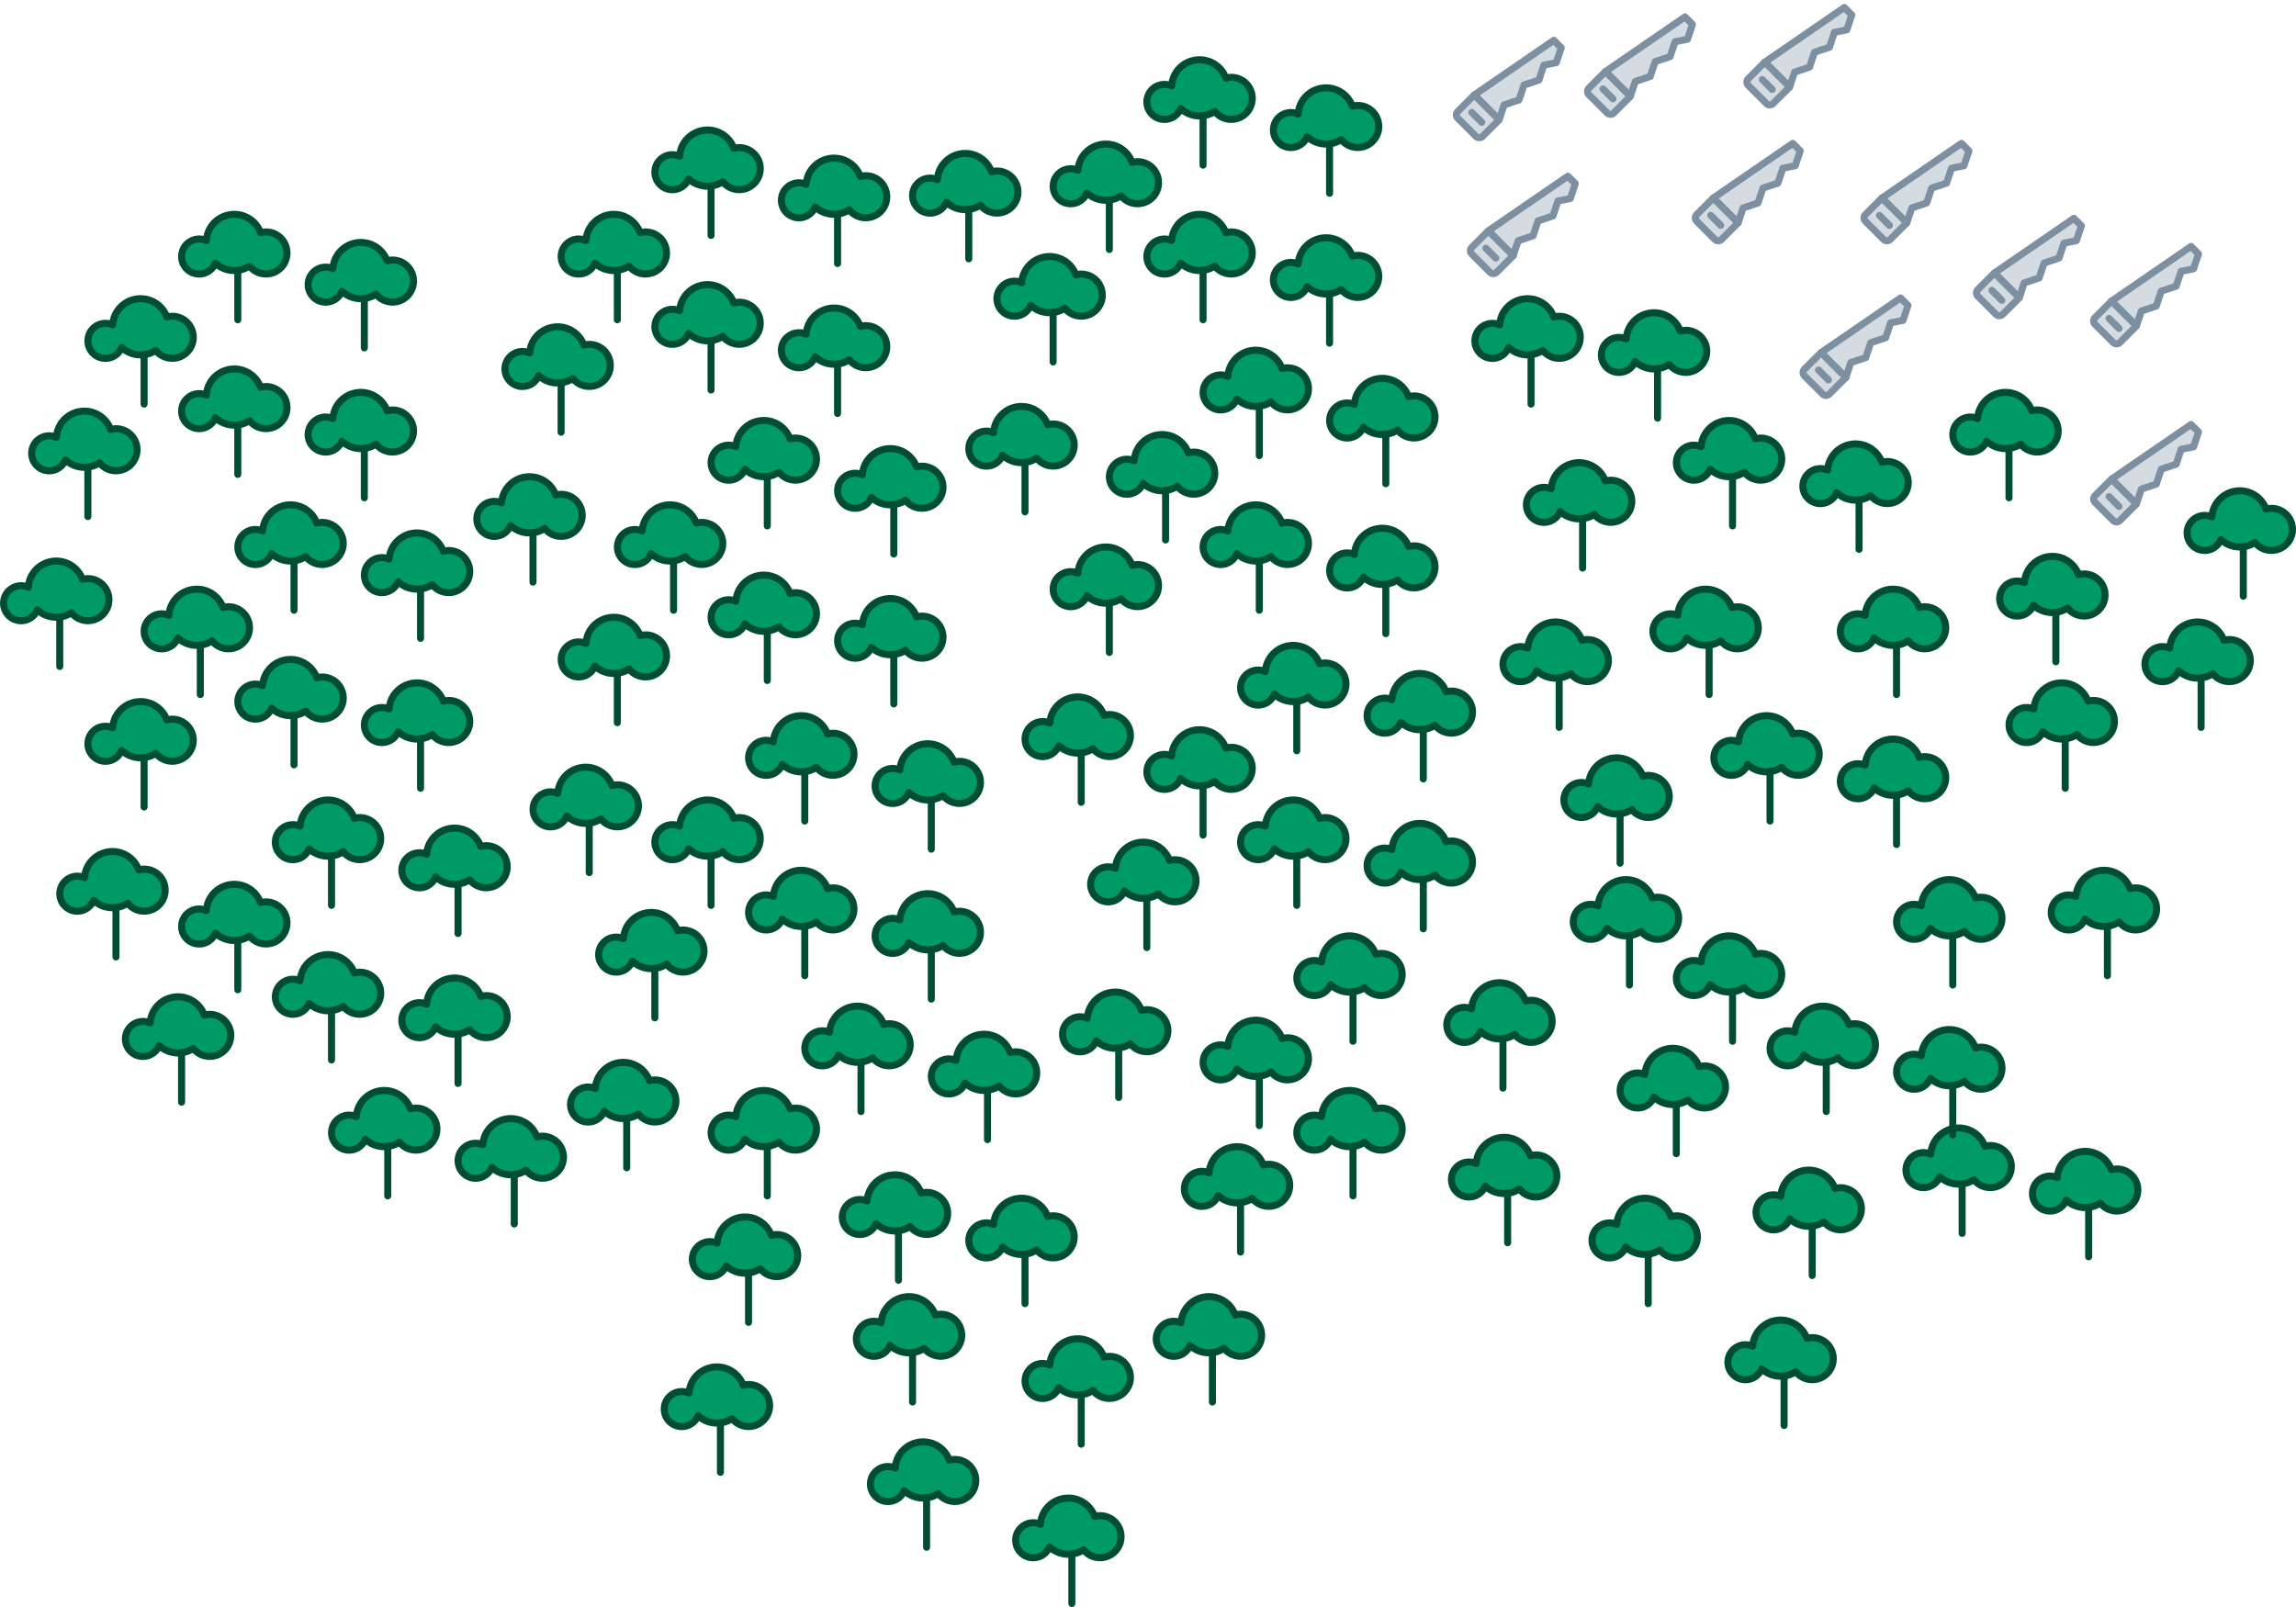 <?xml version="1.0" encoding="UTF-8"?>
<svg width="490px" height="343px" viewBox="0 0 490 343" version="1.1" xmlns="http://www.w3.org/2000/svg" xmlns:xlink="http://www.w3.org/1999/xlink">
    <title>AA1B1391-B4EA-4DAA-98F9-0374621EE128</title>
    <g id="UI-kit" stroke="none" stroke-width="1" fill="none" fill-rule="evenodd" stroke-linecap="round" stroke-linejoin="round">
        <g id="Earth-Dashboard-UI-kit---Forests" transform="translate(-481, -2398)" stroke-width="1.5">
            <g id="trees3" transform="translate(481, 2398)">
                <g id="tree-cloud-copy-83" transform="translate(38, 45)" stroke="#004D33">
                    <path d="M18.75,4.5 C18.363,4.505 17.979,4.561 17.606,4.665 C16.634,2.014 13.939,0.406 11.144,0.811 C8.35,1.215 6.221,3.521 6.041,6.339 C4.649,5.711 3.014,5.991 1.91,7.047 C0.806,8.103 0.455,9.724 1.021,11.143 C1.588,12.561 2.959,13.494 4.487,13.499 C6.015,13.505 7.392,12.582 7.969,11.167 C9.964,13.018 12.963,13.274 15.242,11.786 C16.547,13.429 18.815,13.949 20.706,13.04 C22.597,12.131 23.606,10.034 23.138,7.989 C22.67,5.944 20.848,4.496 18.75,4.5 Z" id="Path" fill="#009A67"></path>
                    <line x1="12.75" y1="12.702" x2="12.75" y2="23.25" id="Path"></line>
                </g>
                <g id="tree-cloud-copy-83" transform="translate(58, 170)" stroke="#004D33">
                    <path d="M18.75,4.5 C18.363,4.505 17.979,4.561 17.606,4.665 C16.634,2.014 13.939,0.406 11.144,0.811 C8.35,1.215 6.221,3.521 6.041,6.339 C4.649,5.711 3.014,5.991 1.91,7.047 C0.806,8.103 0.455,9.724 1.021,11.143 C1.588,12.561 2.959,13.494 4.487,13.499 C6.015,13.505 7.392,12.582 7.969,11.167 C9.964,13.018 12.963,13.274 15.242,11.786 C16.547,13.429 18.815,13.949 20.706,13.04 C22.597,12.131 23.606,10.034 23.138,7.989 C22.67,5.944 20.848,4.496 18.75,4.5 Z" id="Path" fill="#009A67"></path>
                    <line x1="12.75" y1="12.702" x2="12.75" y2="23.25" id="Path"></line>
                </g>
                <g id="tree-cloud-copy-83" transform="translate(244, 12)" stroke="#004D33">
                    <path d="M18.75,4.5 C18.363,4.505 17.979,4.561 17.606,4.665 C16.634,2.014 13.939,0.406 11.144,0.811 C8.35,1.215 6.221,3.521 6.041,6.339 C4.649,5.711 3.014,5.991 1.91,7.047 C0.806,8.103 0.455,9.724 1.021,11.143 C1.588,12.561 2.959,13.494 4.487,13.499 C6.015,13.505 7.392,12.582 7.969,11.167 C9.964,13.018 12.963,13.274 15.242,11.786 C16.547,13.429 18.815,13.949 20.706,13.04 C22.597,12.131 23.606,10.034 23.138,7.989 C22.67,5.944 20.848,4.496 18.75,4.5 Z" id="Path" fill="#009A67"></path>
                    <line x1="12.75" y1="12.702" x2="12.75" y2="23.25" id="Path"></line>
                </g>
                <g id="tree-cloud-copy-83" transform="translate(264, 137)" stroke="#004D33">
                    <path d="M18.75,4.5 C18.363,4.505 17.979,4.561 17.606,4.665 C16.634,2.014 13.939,0.406 11.144,0.811 C8.35,1.215 6.221,3.521 6.041,6.339 C4.649,5.711 3.014,5.991 1.91,7.047 C0.806,8.103 0.455,9.724 1.021,11.143 C1.588,12.561 2.959,13.494 4.487,13.499 C6.015,13.505 7.392,12.582 7.969,11.167 C9.964,13.018 12.963,13.274 15.242,11.786 C16.547,13.429 18.815,13.949 20.706,13.04 C22.597,12.131 23.606,10.034 23.138,7.989 C22.67,5.944 20.848,4.496 18.75,4.5 Z" id="Path" fill="#009A67"></path>
                    <line x1="12.75" y1="12.702" x2="12.75" y2="23.25" id="Path"></line>
                </g>
                <g id="tree-cloud-copy-83" transform="translate(139, 27)" stroke="#004D33">
                    <path d="M18.75,4.5 C18.363,4.505 17.979,4.561 17.606,4.665 C16.634,2.014 13.939,0.406 11.144,0.811 C8.35,1.215 6.221,3.521 6.041,6.339 C4.649,5.711 3.014,5.991 1.91,7.047 C0.806,8.103 0.455,9.724 1.021,11.143 C1.588,12.561 2.959,13.494 4.487,13.499 C6.015,13.505 7.392,12.582 7.969,11.167 C9.964,13.018 12.963,13.274 15.242,11.786 C16.547,13.429 18.815,13.949 20.706,13.04 C22.597,12.131 23.606,10.034 23.138,7.989 C22.67,5.944 20.848,4.496 18.75,4.5 Z" id="Path" fill="#009A67"></path>
                    <line x1="12.75" y1="12.702" x2="12.75" y2="23.25" id="Path"></line>
                </g>
                <g id="tree-cloud-copy-83" transform="translate(159, 152)" stroke="#004D33">
                    <path d="M18.75,4.5 C18.363,4.505 17.979,4.561 17.606,4.665 C16.634,2.014 13.939,0.406 11.144,0.811 C8.35,1.215 6.221,3.521 6.041,6.339 C4.649,5.711 3.014,5.991 1.91,7.047 C0.806,8.103 0.455,9.724 1.021,11.143 C1.588,12.561 2.959,13.494 4.487,13.499 C6.015,13.505 7.392,12.582 7.969,11.167 C9.964,13.018 12.963,13.274 15.242,11.786 C16.547,13.429 18.815,13.949 20.706,13.04 C22.597,12.131 23.606,10.034 23.138,7.989 C22.67,5.944 20.848,4.496 18.75,4.5 Z" id="Path" fill="#009A67"></path>
                    <line x1="12.75" y1="12.702" x2="12.75" y2="23.25" id="Path"></line>
                </g>
                <g id="tree-copy-248" transform="translate(338, 2)" stroke="#7C90A2">
                    <g id="tools-saw" transform="translate(0, 1)">
                        <polygon id="Path" fill="#D5DCE1" points="9.937 17.571 10.997 14.389 14.179 13.328 15.24 10.146 18.422 9.086 19.483 5.904 22.134 5.373 23.195 2.191 21.604 0.601 4.633 12.268"></polygon>
                        <path d="M1.099,15.803 L4.634,12.267 L9.937,17.57 L6.402,21.106 C6.012,21.496 5.378,21.496 4.988,21.106 L1.098,17.216 C0.708,16.826 0.708,16.193 1.098,15.803 L1.099,15.803 Z" id="Path" fill="#D5DCE1"></path>
                        <line x1="4.103" y1="15.98" x2="6.224" y2="18.101" id="Path"></line>
                    </g>
                </g>
                <g id="tree-cloud-copy-83" transform="translate(352, 125)" stroke="#004D33">
                    <path d="M18.75,4.5 C18.363,4.505 17.979,4.561 17.606,4.665 C16.634,2.014 13.939,0.406 11.144,0.811 C8.35,1.215 6.221,3.521 6.041,6.339 C4.649,5.711 3.014,5.991 1.91,7.047 C0.806,8.103 0.455,9.724 1.021,11.143 C1.588,12.561 2.959,13.494 4.487,13.499 C6.015,13.505 7.392,12.582 7.969,11.167 C9.964,13.018 12.963,13.274 15.242,11.786 C16.547,13.429 18.815,13.949 20.706,13.04 C22.597,12.131 23.606,10.034 23.138,7.989 C22.67,5.944 20.848,4.496 18.75,4.5 Z" id="Path" fill="#009A67"></path>
                    <line x1="12.75" y1="12.702" x2="12.75" y2="23.25" id="Path"></line>
                </g>
                <g id="tree-cloud-copy-83" transform="translate(50, 107)" stroke="#004D33">
                    <path d="M18.75,4.5 C18.363,4.505 17.979,4.561 17.606,4.665 C16.634,2.014 13.939,0.406 11.144,0.811 C8.35,1.215 6.221,3.521 6.041,6.339 C4.649,5.711 3.014,5.991 1.91,7.047 C0.806,8.103 0.455,9.724 1.021,11.143 C1.588,12.561 2.959,13.494 4.487,13.499 C6.015,13.505 7.392,12.582 7.969,11.167 C9.964,13.018 12.963,13.274 15.242,11.786 C16.547,13.429 18.815,13.949 20.706,13.04 C22.597,12.131 23.606,10.034 23.138,7.989 C22.67,5.944 20.848,4.496 18.75,4.5 Z" id="Path" fill="#009A67"></path>
                    <line x1="12.75" y1="12.702" x2="12.75" y2="23.25" id="Path"></line>
                </g>
                <g id="tree-cloud-copy-83" transform="translate(70, 232)" stroke="#004D33">
                    <path d="M18.75,4.5 C18.363,4.505 17.979,4.561 17.606,4.665 C16.634,2.014 13.939,0.406 11.144,0.811 C8.35,1.215 6.221,3.521 6.041,6.339 C4.649,5.711 3.014,5.991 1.91,7.047 C0.806,8.103 0.455,9.724 1.021,11.143 C1.588,12.561 2.959,13.494 4.487,13.499 C6.015,13.505 7.392,12.582 7.969,11.167 C9.964,13.018 12.963,13.274 15.242,11.786 C16.547,13.429 18.815,13.949 20.706,13.04 C22.597,12.131 23.606,10.034 23.138,7.989 C22.67,5.944 20.848,4.496 18.75,4.5 Z" id="Path" fill="#009A67"></path>
                    <line x1="12.75" y1="12.702" x2="12.75" y2="23.25" id="Path"></line>
                </g>
                <g id="tree-cloud-copy-83" transform="translate(256, 74)" stroke="#004D33">
                    <path d="M18.75,4.5 C18.363,4.505 17.979,4.561 17.606,4.665 C16.634,2.014 13.939,0.406 11.144,0.811 C8.35,1.215 6.221,3.521 6.041,6.339 C4.649,5.711 3.014,5.991 1.91,7.047 C0.806,8.103 0.455,9.724 1.021,11.143 C1.588,12.561 2.959,13.494 4.487,13.499 C6.015,13.505 7.392,12.582 7.969,11.167 C9.964,13.018 12.963,13.274 15.242,11.786 C16.547,13.429 18.815,13.949 20.706,13.04 C22.597,12.131 23.606,10.034 23.138,7.989 C22.67,5.944 20.848,4.496 18.75,4.5 Z" id="Path" fill="#009A67"></path>
                    <line x1="12.75" y1="12.702" x2="12.75" y2="23.25" id="Path"></line>
                </g>
                <g id="tree-cloud-copy-83" transform="translate(276, 199)" stroke="#004D33">
                    <path d="M18.75,4.5 C18.363,4.505 17.979,4.561 17.606,4.665 C16.634,2.014 13.939,0.406 11.144,0.811 C8.35,1.215 6.221,3.521 6.041,6.339 C4.649,5.711 3.014,5.991 1.91,7.047 C0.806,8.103 0.455,9.724 1.021,11.143 C1.588,12.561 2.959,13.494 4.487,13.499 C6.015,13.505 7.392,12.582 7.969,11.167 C9.964,13.018 12.963,13.274 15.242,11.786 C16.547,13.429 18.815,13.949 20.706,13.04 C22.597,12.131 23.606,10.034 23.138,7.989 C22.67,5.944 20.848,4.496 18.75,4.5 Z" id="Path" fill="#009A67"></path>
                    <line x1="12.75" y1="12.702" x2="12.75" y2="23.25" id="Path"></line>
                </g>
                <g id="tree-cloud-copy-83" transform="translate(151, 89)" stroke="#004D33">
                    <path d="M18.75,4.5 C18.363,4.505 17.979,4.561 17.606,4.665 C16.634,2.014 13.939,0.406 11.144,0.811 C8.35,1.215 6.221,3.521 6.041,6.339 C4.649,5.711 3.014,5.991 1.91,7.047 C0.806,8.103 0.455,9.724 1.021,11.143 C1.588,12.561 2.959,13.494 4.487,13.499 C6.015,13.505 7.392,12.582 7.969,11.167 C9.964,13.018 12.963,13.274 15.242,11.786 C16.547,13.429 18.815,13.949 20.706,13.04 C22.597,12.131 23.606,10.034 23.138,7.989 C22.67,5.944 20.848,4.496 18.75,4.5 Z" id="Path" fill="#009A67"></path>
                    <line x1="12.75" y1="12.702" x2="12.75" y2="23.25" id="Path"></line>
                </g>
                <g id="tree-cloud-copy-83" transform="translate(171, 214)" stroke="#004D33">
                    <path d="M18.75,4.5 C18.363,4.505 17.979,4.561 17.606,4.665 C16.634,2.014 13.939,0.406 11.144,0.811 C8.35,1.215 6.221,3.521 6.041,6.339 C4.649,5.711 3.014,5.991 1.91,7.047 C0.806,8.103 0.455,9.724 1.021,11.143 C1.588,12.561 2.959,13.494 4.487,13.499 C6.015,13.505 7.392,12.582 7.969,11.167 C9.964,13.018 12.963,13.274 15.242,11.786 C16.547,13.429 18.815,13.949 20.706,13.04 C22.597,12.131 23.606,10.034 23.138,7.989 C22.67,5.944 20.848,4.496 18.75,4.5 Z" id="Path" fill="#009A67"></path>
                    <line x1="12.75" y1="12.702" x2="12.75" y2="23.25" id="Path"></line>
                </g>
                <g id="tree-copy-256" transform="translate(446, 51)" stroke="#7C90A2">
                    <g id="tools-saw" transform="translate(0, 1)">
                        <polygon id="Path" fill="#D5DCE1" points="9.937 17.571 10.997 14.389 14.179 13.328 15.24 10.146 18.422 9.086 19.483 5.904 22.134 5.373 23.195 2.191 21.604 0.601 4.633 12.268"></polygon>
                        <path d="M1.099,15.803 L4.634,12.267 L9.937,17.57 L6.402,21.106 C6.012,21.496 5.378,21.496 4.988,21.106 L1.098,17.216 C0.708,16.826 0.708,16.193 1.098,15.803 L1.099,15.803 Z" id="Path" fill="#D5DCE1"></path>
                        <line x1="4.103" y1="15.98" x2="6.224" y2="18.101" id="Path"></line>
                    </g>
                </g>
                <g id="tree-cloud-copy-83" transform="translate(437, 185)" stroke="#004D33">
                    <path d="M18.75,4.5 C18.363,4.505 17.979,4.561 17.606,4.665 C16.634,2.014 13.939,0.406 11.144,0.811 C8.35,1.215 6.221,3.521 6.041,6.339 C4.649,5.711 3.014,5.991 1.91,7.047 C0.806,8.103 0.455,9.724 1.021,11.143 C1.588,12.561 2.959,13.494 4.487,13.499 C6.015,13.505 7.392,12.582 7.969,11.167 C9.964,13.018 12.963,13.274 15.242,11.786 C16.547,13.429 18.815,13.949 20.706,13.04 C22.597,12.131 23.606,10.034 23.138,7.989 C22.67,5.944 20.848,4.496 18.75,4.5 Z" id="Path" fill="#009A67"></path>
                    <line x1="12.75" y1="12.702" x2="12.75" y2="23.25" id="Path"></line>
                </g>
                <g id="tree-cloud-copy-83" transform="translate(18, 63)" stroke="#004D33">
                    <path d="M18.75,4.5 C18.363,4.505 17.979,4.561 17.606,4.665 C16.634,2.014 13.939,0.406 11.144,0.811 C8.35,1.215 6.221,3.521 6.041,6.339 C4.649,5.711 3.014,5.991 1.91,7.047 C0.806,8.103 0.455,9.724 1.021,11.143 C1.588,12.561 2.959,13.494 4.487,13.499 C6.015,13.505 7.392,12.582 7.969,11.167 C9.964,13.018 12.963,13.274 15.242,11.786 C16.547,13.429 18.815,13.949 20.706,13.04 C22.597,12.131 23.606,10.034 23.138,7.989 C22.67,5.944 20.848,4.496 18.75,4.5 Z" id="Path" fill="#009A67"></path>
                    <line x1="12.75" y1="12.702" x2="12.75" y2="23.25" id="Path"></line>
                </g>
                <g id="tree-cloud-copy-83" transform="translate(38, 188)" stroke="#004D33">
                    <path d="M18.75,4.5 C18.363,4.505 17.979,4.561 17.606,4.665 C16.634,2.014 13.939,0.406 11.144,0.811 C8.35,1.215 6.221,3.521 6.041,6.339 C4.649,5.711 3.014,5.991 1.91,7.047 C0.806,8.103 0.455,9.724 1.021,11.143 C1.588,12.561 2.959,13.494 4.487,13.499 C6.015,13.505 7.392,12.582 7.969,11.167 C9.964,13.018 12.963,13.274 15.242,11.786 C16.547,13.429 18.815,13.949 20.706,13.04 C22.597,12.131 23.606,10.034 23.138,7.989 C22.67,5.944 20.848,4.496 18.75,4.5 Z" id="Path" fill="#009A67"></path>
                    <line x1="12.75" y1="12.702" x2="12.75" y2="23.25" id="Path"></line>
                </g>
                <g id="tree-cloud-copy-83" transform="translate(224, 30)" stroke="#004D33">
                    <path d="M18.75,4.5 C18.363,4.505 17.979,4.561 17.606,4.665 C16.634,2.014 13.939,0.406 11.144,0.811 C8.35,1.215 6.221,3.521 6.041,6.339 C4.649,5.711 3.014,5.991 1.91,7.047 C0.806,8.103 0.455,9.724 1.021,11.143 C1.588,12.561 2.959,13.494 4.487,13.499 C6.015,13.505 7.392,12.582 7.969,11.167 C9.964,13.018 12.963,13.274 15.242,11.786 C16.547,13.429 18.815,13.949 20.706,13.04 C22.597,12.131 23.606,10.034 23.138,7.989 C22.67,5.944 20.848,4.496 18.75,4.5 Z" id="Path" fill="#009A67"></path>
                    <line x1="12.75" y1="12.702" x2="12.75" y2="23.25" id="Path"></line>
                </g>
                <g id="tree-cloud-copy-83" transform="translate(244, 155)" stroke="#004D33">
                    <path d="M18.75,4.5 C18.363,4.505 17.979,4.561 17.606,4.665 C16.634,2.014 13.939,0.406 11.144,0.811 C8.35,1.215 6.221,3.521 6.041,6.339 C4.649,5.711 3.014,5.991 1.91,7.047 C0.806,8.103 0.455,9.724 1.021,11.143 C1.588,12.561 2.959,13.494 4.487,13.499 C6.015,13.505 7.392,12.582 7.969,11.167 C9.964,13.018 12.963,13.274 15.242,11.786 C16.547,13.429 18.815,13.949 20.706,13.04 C22.597,12.131 23.606,10.034 23.138,7.989 C22.67,5.944 20.848,4.496 18.75,4.5 Z" id="Path" fill="#009A67"></path>
                    <line x1="12.75" y1="12.702" x2="12.75" y2="23.25" id="Path"></line>
                </g>
                <g id="tree-cloud-copy-83" transform="translate(119, 45)" stroke="#004D33">
                    <path d="M18.75,4.5 C18.363,4.505 17.979,4.561 17.606,4.665 C16.634,2.014 13.939,0.406 11.144,0.811 C8.35,1.215 6.221,3.521 6.041,6.339 C4.649,5.711 3.014,5.991 1.91,7.047 C0.806,8.103 0.455,9.724 1.021,11.143 C1.588,12.561 2.959,13.494 4.487,13.499 C6.015,13.505 7.392,12.582 7.969,11.167 C9.964,13.018 12.963,13.274 15.242,11.786 C16.547,13.429 18.815,13.949 20.706,13.04 C22.597,12.131 23.606,10.034 23.138,7.989 C22.67,5.944 20.848,4.496 18.75,4.5 Z" id="Path" fill="#009A67"></path>
                    <line x1="12.75" y1="12.702" x2="12.75" y2="23.25" id="Path"></line>
                </g>
                <g id="tree-cloud-copy-83" transform="translate(139, 170)" stroke="#004D33">
                    <path d="M18.75,4.5 C18.363,4.505 17.979,4.561 17.606,4.665 C16.634,2.014 13.939,0.406 11.144,0.811 C8.35,1.215 6.221,3.521 6.041,6.339 C4.649,5.711 3.014,5.991 1.91,7.047 C0.806,8.103 0.455,9.724 1.021,11.143 C1.588,12.561 2.959,13.494 4.487,13.499 C6.015,13.505 7.392,12.582 7.969,11.167 C9.964,13.018 12.963,13.274 15.242,11.786 C16.547,13.429 18.815,13.949 20.706,13.04 C22.597,12.131 23.606,10.034 23.138,7.989 C22.67,5.944 20.848,4.496 18.75,4.5 Z" id="Path" fill="#009A67"></path>
                    <line x1="12.75" y1="12.702" x2="12.75" y2="23.25" id="Path"></line>
                </g>
                <g id="tree-copy-264" transform="translate(310, 7)" stroke="#7C90A2">
                    <g id="tools-saw" transform="translate(0, 1)">
                        <polygon id="Path" fill="#D5DCE1" points="9.937 17.571 10.997 14.389 14.179 13.328 15.24 10.146 18.422 9.086 19.483 5.904 22.134 5.373 23.195 2.191 21.604 0.601 4.633 12.268"></polygon>
                        <path d="M1.099,15.803 L4.634,12.267 L9.937,17.57 L6.402,21.106 C6.012,21.496 5.378,21.496 4.988,21.106 L1.098,17.216 C0.708,16.826 0.708,16.193 1.098,15.803 L1.099,15.803 Z" id="Path" fill="#D5DCE1"></path>
                        <line x1="4.103" y1="15.98" x2="6.224" y2="18.101" id="Path"></line>
                    </g>
                </g>
                <g id="tree-copy-265" transform="translate(421, 45)" stroke="#7C90A2">
                    <g id="tools-saw" transform="translate(0, 1)">
                        <polygon id="Path" fill="#D5DCE1" points="9.937 17.571 10.997 14.389 14.179 13.328 15.24 10.146 18.422 9.086 19.483 5.904 22.134 5.373 23.195 2.191 21.604 0.601 4.633 12.268"></polygon>
                        <path d="M1.099,15.803 L4.634,12.267 L9.937,17.57 L6.402,21.106 C6.012,21.496 5.378,21.496 4.988,21.106 L1.098,17.216 C0.708,16.826 0.708,16.193 1.098,15.803 L1.099,15.803 Z" id="Path" fill="#D5DCE1"></path>
                        <line x1="4.103" y1="15.98" x2="6.224" y2="18.101" id="Path"></line>
                    </g>
                </g>
                <g id="tree-cloud-copy-83" transform="translate(30, 125)" stroke="#004D33">
                    <path d="M18.75,4.5 C18.363,4.505 17.979,4.561 17.606,4.665 C16.634,2.014 13.939,0.406 11.144,0.811 C8.35,1.215 6.221,3.521 6.041,6.339 C4.649,5.711 3.014,5.991 1.91,7.047 C0.806,8.103 0.455,9.724 1.021,11.143 C1.588,12.561 2.959,13.494 4.487,13.499 C6.015,13.505 7.392,12.582 7.969,11.167 C9.964,13.018 12.963,13.274 15.242,11.786 C16.547,13.429 18.815,13.949 20.706,13.04 C22.597,12.131 23.606,10.034 23.138,7.989 C22.67,5.944 20.848,4.496 18.75,4.5 Z" id="Path" fill="#009A67"></path>
                    <line x1="12.75" y1="12.702" x2="12.75" y2="23.25" id="Path"></line>
                </g>
                <g id="tree-copy-267" transform="translate(446, 89)" stroke="#7C90A2">
                    <g id="tools-saw" transform="translate(0, 1)">
                        <polygon id="Path" fill="#D5DCE1" points="9.937 17.571 10.997 14.389 14.179 13.328 15.24 10.146 18.422 9.086 19.483 5.904 22.134 5.373 23.195 2.191 21.604 0.601 4.633 12.268"></polygon>
                        <path d="M1.099,15.803 L4.634,12.267 L9.937,17.57 L6.402,21.106 C6.012,21.496 5.378,21.496 4.988,21.106 L1.098,17.216 C0.708,16.826 0.708,16.193 1.098,15.803 L1.099,15.803 Z" id="Path" fill="#D5DCE1"></path>
                        <line x1="4.103" y1="15.98" x2="6.224" y2="18.101" id="Path"></line>
                    </g>
                </g>
                <g id="tree-cloud-copy-83" transform="translate(236, 92)" stroke="#004D33">
                    <path d="M18.75,4.5 C18.363,4.505 17.979,4.561 17.606,4.665 C16.634,2.014 13.939,0.406 11.144,0.811 C8.35,1.215 6.221,3.521 6.041,6.339 C4.649,5.711 3.014,5.991 1.91,7.047 C0.806,8.103 0.455,9.724 1.021,11.143 C1.588,12.561 2.959,13.494 4.487,13.499 C6.015,13.505 7.392,12.582 7.969,11.167 C9.964,13.018 12.963,13.274 15.242,11.786 C16.547,13.429 18.815,13.949 20.706,13.04 C22.597,12.131 23.606,10.034 23.138,7.989 C22.67,5.944 20.848,4.496 18.75,4.5 Z" id="Path" fill="#009A67"></path>
                    <line x1="12.75" y1="12.702" x2="12.75" y2="23.25" id="Path"></line>
                </g>
                <g id="tree-cloud-copy-83" transform="translate(256, 217)" stroke="#004D33">
                    <path d="M18.75,4.5 C18.363,4.505 17.979,4.561 17.606,4.665 C16.634,2.014 13.939,0.406 11.144,0.811 C8.35,1.215 6.221,3.521 6.041,6.339 C4.649,5.711 3.014,5.991 1.91,7.047 C0.806,8.103 0.455,9.724 1.021,11.143 C1.588,12.561 2.959,13.494 4.487,13.499 C6.015,13.505 7.392,12.582 7.969,11.167 C9.964,13.018 12.963,13.274 15.242,11.786 C16.547,13.429 18.815,13.949 20.706,13.04 C22.597,12.131 23.606,10.034 23.138,7.989 C22.67,5.944 20.848,4.496 18.75,4.5 Z" id="Path" fill="#009A67"></path>
                    <line x1="12.75" y1="12.702" x2="12.75" y2="23.25" id="Path"></line>
                </g>
                <g id="tree-cloud-copy-83" transform="translate(131, 107)" stroke="#004D33">
                    <path d="M18.75,4.5 C18.363,4.505 17.979,4.561 17.606,4.665 C16.634,2.014 13.939,0.406 11.144,0.811 C8.35,1.215 6.221,3.521 6.041,6.339 C4.649,5.711 3.014,5.991 1.91,7.047 C0.806,8.103 0.455,9.724 1.021,11.143 C1.588,12.561 2.959,13.494 4.487,13.499 C6.015,13.505 7.392,12.582 7.969,11.167 C9.964,13.018 12.963,13.274 15.242,11.786 C16.547,13.429 18.815,13.949 20.706,13.04 C22.597,12.131 23.606,10.034 23.138,7.989 C22.67,5.944 20.848,4.496 18.75,4.5 Z" id="Path" fill="#009A67"></path>
                    <line x1="12.75" y1="12.702" x2="12.75" y2="23.25" id="Path"></line>
                </g>
                <g id="tree-cloud-copy-83" transform="translate(151, 232)" stroke="#004D33">
                    <path d="M18.75,4.5 C18.363,4.505 17.979,4.561 17.606,4.665 C16.634,2.014 13.939,0.406 11.144,0.811 C8.35,1.215 6.221,3.521 6.041,6.339 C4.649,5.711 3.014,5.991 1.91,7.047 C0.806,8.103 0.455,9.724 1.021,11.143 C1.588,12.561 2.959,13.494 4.487,13.499 C6.015,13.505 7.392,12.582 7.969,11.167 C9.964,13.018 12.963,13.274 15.242,11.786 C16.547,13.429 18.815,13.949 20.706,13.04 C22.597,12.131 23.606,10.034 23.138,7.989 C22.67,5.944 20.848,4.496 18.75,4.5 Z" id="Path" fill="#009A67"></path>
                    <line x1="12.75" y1="12.702" x2="12.75" y2="23.25" id="Path"></line>
                </g>
                <g id="tree-cloud-copy-83" transform="translate(341, 66)" stroke="#004D33">
                    <path d="M18.75,4.5 C18.363,4.505 17.979,4.561 17.606,4.665 C16.634,2.014 13.939,0.406 11.144,0.811 C8.35,1.215 6.221,3.521 6.041,6.339 C4.649,5.711 3.014,5.991 1.91,7.047 C0.806,8.103 0.455,9.724 1.021,11.143 C1.588,12.561 2.959,13.494 4.487,13.499 C6.015,13.505 7.392,12.582 7.969,11.167 C9.964,13.018 12.963,13.274 15.242,11.786 C16.547,13.429 18.815,13.949 20.706,13.04 C22.597,12.131 23.606,10.034 23.138,7.989 C22.67,5.944 20.848,4.496 18.75,4.5 Z" id="Path" fill="#009A67"></path>
                    <line x1="12.75" y1="12.702" x2="12.75" y2="23.25" id="Path"></line>
                </g>
                <g id="tree-cloud-copy-83" transform="translate(357, 199)" stroke="#004D33">
                    <path d="M18.75,4.5 C18.363,4.505 17.979,4.561 17.606,4.665 C16.634,2.014 13.939,0.406 11.144,0.811 C8.35,1.215 6.221,3.521 6.041,6.339 C4.649,5.711 3.014,5.991 1.91,7.047 C0.806,8.103 0.455,9.724 1.021,11.143 C1.588,12.561 2.959,13.494 4.487,13.499 C6.015,13.505 7.392,12.582 7.969,11.167 C9.964,13.018 12.963,13.274 15.242,11.786 C16.547,13.429 18.815,13.949 20.706,13.04 C22.597,12.131 23.606,10.034 23.138,7.989 C22.67,5.944 20.848,4.496 18.75,4.5 Z" id="Path" fill="#009A67"></path>
                    <line x1="12.75" y1="12.702" x2="12.75" y2="23.25" id="Path"></line>
                </g>
                <g id="tree-cloud-copy-83" transform="translate(38, 78)" stroke="#004D33">
                    <path d="M18.75,4.5 C18.363,4.505 17.979,4.561 17.606,4.665 C16.634,2.014 13.939,0.406 11.144,0.811 C8.35,1.215 6.221,3.521 6.041,6.339 C4.649,5.711 3.014,5.991 1.91,7.047 C0.806,8.103 0.455,9.724 1.021,11.143 C1.588,12.561 2.959,13.494 4.487,13.499 C6.015,13.505 7.392,12.582 7.969,11.167 C9.964,13.018 12.963,13.274 15.242,11.786 C16.547,13.429 18.815,13.949 20.706,13.04 C22.597,12.131 23.606,10.034 23.138,7.989 C22.67,5.944 20.848,4.496 18.75,4.5 Z" id="Path" fill="#009A67"></path>
                    <line x1="12.75" y1="12.702" x2="12.75" y2="23.25" id="Path"></line>
                </g>
                <g id="tree-cloud-copy-83" transform="translate(58, 203)" stroke="#004D33">
                    <path d="M18.75,4.5 C18.363,4.505 17.979,4.561 17.606,4.665 C16.634,2.014 13.939,0.406 11.144,0.811 C8.35,1.215 6.221,3.521 6.041,6.339 C4.649,5.711 3.014,5.991 1.91,7.047 C0.806,8.103 0.455,9.724 1.021,11.143 C1.588,12.561 2.959,13.494 4.487,13.499 C6.015,13.505 7.392,12.582 7.969,11.167 C9.964,13.018 12.963,13.274 15.242,11.786 C16.547,13.429 18.815,13.949 20.706,13.04 C22.597,12.131 23.606,10.034 23.138,7.989 C22.67,5.944 20.848,4.496 18.75,4.5 Z" id="Path" fill="#009A67"></path>
                    <line x1="12.75" y1="12.702" x2="12.75" y2="23.25" id="Path"></line>
                </g>
                <g id="tree-cloud-copy-83" transform="translate(244, 45)" stroke="#004D33">
                    <path d="M18.75,4.5 C18.363,4.505 17.979,4.561 17.606,4.665 C16.634,2.014 13.939,0.406 11.144,0.811 C8.35,1.215 6.221,3.521 6.041,6.339 C4.649,5.711 3.014,5.991 1.91,7.047 C0.806,8.103 0.455,9.724 1.021,11.143 C1.588,12.561 2.959,13.494 4.487,13.499 C6.015,13.505 7.392,12.582 7.969,11.167 C9.964,13.018 12.963,13.274 15.242,11.786 C16.547,13.429 18.815,13.949 20.706,13.04 C22.597,12.131 23.606,10.034 23.138,7.989 C22.67,5.944 20.848,4.496 18.75,4.5 Z" id="Path" fill="#009A67"></path>
                    <line x1="12.75" y1="12.702" x2="12.75" y2="23.25" id="Path"></line>
                </g>
                <g id="tree-cloud-copy-83" transform="translate(264, 170)" stroke="#004D33">
                    <path d="M18.75,4.5 C18.363,4.505 17.979,4.561 17.606,4.665 C16.634,2.014 13.939,0.406 11.144,0.811 C8.35,1.215 6.221,3.521 6.041,6.339 C4.649,5.711 3.014,5.991 1.91,7.047 C0.806,8.103 0.455,9.724 1.021,11.143 C1.588,12.561 2.959,13.494 4.487,13.499 C6.015,13.505 7.392,12.582 7.969,11.167 C9.964,13.018 12.963,13.274 15.242,11.786 C16.547,13.429 18.815,13.949 20.706,13.04 C22.597,12.131 23.606,10.034 23.138,7.989 C22.67,5.944 20.848,4.496 18.75,4.5 Z" id="Path" fill="#009A67"></path>
                    <line x1="12.75" y1="12.702" x2="12.75" y2="23.25" id="Path"></line>
                </g>
                <g id="tree-cloud-copy-83" transform="translate(139, 60)" stroke="#004D33">
                    <path d="M18.75,4.5 C18.363,4.505 17.979,4.561 17.606,4.665 C16.634,2.014 13.939,0.406 11.144,0.811 C8.35,1.215 6.221,3.521 6.041,6.339 C4.649,5.711 3.014,5.991 1.91,7.047 C0.806,8.103 0.455,9.724 1.021,11.143 C1.588,12.561 2.959,13.494 4.487,13.499 C6.015,13.505 7.392,12.582 7.969,11.167 C9.964,13.018 12.963,13.274 15.242,11.786 C16.547,13.429 18.815,13.949 20.706,13.04 C22.597,12.131 23.606,10.034 23.138,7.989 C22.67,5.944 20.848,4.496 18.75,4.5 Z" id="Path" fill="#009A67"></path>
                    <line x1="12.75" y1="12.702" x2="12.75" y2="23.25" id="Path"></line>
                </g>
                <g id="tree-cloud-copy-83" transform="translate(159, 185)" stroke="#004D33">
                    <path d="M18.75,4.5 C18.363,4.505 17.979,4.561 17.606,4.665 C16.634,2.014 13.939,0.406 11.144,0.811 C8.35,1.215 6.221,3.521 6.041,6.339 C4.649,5.711 3.014,5.991 1.91,7.047 C0.806,8.103 0.455,9.724 1.021,11.143 C1.588,12.561 2.959,13.494 4.487,13.499 C6.015,13.505 7.392,12.582 7.969,11.167 C9.964,13.018 12.963,13.274 15.242,11.786 C16.547,13.429 18.815,13.949 20.706,13.04 C22.597,12.131 23.606,10.034 23.138,7.989 C22.67,5.944 20.848,4.496 18.75,4.5 Z" id="Path" fill="#009A67"></path>
                    <line x1="12.75" y1="12.702" x2="12.75" y2="23.25" id="Path"></line>
                </g>
                <g id="tree-copy-280" transform="translate(361, 29)" stroke="#7C90A2">
                    <g id="tools-saw" transform="translate(0, 1)">
                        <polygon id="Path" fill="#D5DCE1" points="9.937 17.571 10.997 14.389 14.179 13.328 15.24 10.146 18.422 9.086 19.483 5.904 22.134 5.373 23.195 2.191 21.604 0.601 4.633 12.268"></polygon>
                        <path d="M1.099,15.803 L4.634,12.267 L9.937,17.57 L6.402,21.106 C6.012,21.496 5.378,21.496 4.988,21.106 L1.098,17.216 C0.708,16.826 0.708,16.193 1.098,15.803 L1.099,15.803 Z" id="Path" fill="#D5DCE1"></path>
                        <line x1="4.103" y1="15.98" x2="6.224" y2="18.101" id="Path"></line>
                    </g>
                </g>
                <g id="tree-cloud-copy-83" transform="translate(365, 152)" stroke="#004D33">
                    <path d="M18.75,4.5 C18.363,4.505 17.979,4.561 17.606,4.665 C16.634,2.014 13.939,0.406 11.144,0.811 C8.35,1.215 6.221,3.521 6.041,6.339 C4.649,5.711 3.014,5.991 1.91,7.047 C0.806,8.103 0.455,9.724 1.021,11.143 C1.588,12.561 2.959,13.494 4.487,13.499 C6.015,13.505 7.392,12.582 7.969,11.167 C9.964,13.018 12.963,13.274 15.242,11.786 C16.547,13.429 18.815,13.949 20.706,13.04 C22.597,12.131 23.606,10.034 23.138,7.989 C22.67,5.944 20.848,4.496 18.75,4.5 Z" id="Path" fill="#009A67"></path>
                    <line x1="12.75" y1="12.702" x2="12.75" y2="23.25" id="Path"></line>
                </g>
                <g id="tree-cloud-copy-83" transform="translate(50, 140)" stroke="#004D33">
                    <path d="M18.75,4.5 C18.363,4.505 17.979,4.561 17.606,4.665 C16.634,2.014 13.939,0.406 11.144,0.811 C8.35,1.215 6.221,3.521 6.041,6.339 C4.649,5.711 3.014,5.991 1.91,7.047 C0.806,8.103 0.455,9.724 1.021,11.143 C1.588,12.561 2.959,13.494 4.487,13.499 C6.015,13.505 7.392,12.582 7.969,11.167 C9.964,13.018 12.963,13.274 15.242,11.786 C16.547,13.429 18.815,13.949 20.706,13.04 C22.597,12.131 23.606,10.034 23.138,7.989 C22.67,5.944 20.848,4.496 18.75,4.5 Z" id="Path" fill="#009A67"></path>
                    <line x1="12.75" y1="12.702" x2="12.75" y2="23.25" id="Path"></line>
                </g>
                <g id="tree-cloud-copy-83" transform="translate(466, 104)" stroke="#004D33">
                    <path d="M18.75,4.5 C18.363,4.505 17.979,4.561 17.606,4.665 C16.634,2.014 13.939,0.406 11.144,0.811 C8.35,1.215 6.221,3.521 6.041,6.339 C4.649,5.711 3.014,5.991 1.91,7.047 C0.806,8.103 0.455,9.724 1.021,11.143 C1.588,12.561 2.959,13.494 4.487,13.499 C6.015,13.505 7.392,12.582 7.969,11.167 C9.964,13.018 12.963,13.274 15.242,11.786 C16.547,13.429 18.815,13.949 20.706,13.04 C22.597,12.131 23.606,10.034 23.138,7.989 C22.67,5.944 20.848,4.496 18.75,4.5 Z" id="Path" fill="#009A67"></path>
                    <line x1="12.75" y1="12.702" x2="12.75" y2="23.25" id="Path"></line>
                </g>
                <g id="tree-cloud-copy-83" transform="translate(256, 107)" stroke="#004D33">
                    <path d="M18.75,4.5 C18.363,4.505 17.979,4.561 17.606,4.665 C16.634,2.014 13.939,0.406 11.144,0.811 C8.35,1.215 6.221,3.521 6.041,6.339 C4.649,5.711 3.014,5.991 1.91,7.047 C0.806,8.103 0.455,9.724 1.021,11.143 C1.588,12.561 2.959,13.494 4.487,13.499 C6.015,13.505 7.392,12.582 7.969,11.167 C9.964,13.018 12.963,13.274 15.242,11.786 C16.547,13.429 18.815,13.949 20.706,13.04 C22.597,12.131 23.606,10.034 23.138,7.989 C22.67,5.944 20.848,4.496 18.75,4.5 Z" id="Path" fill="#009A67"></path>
                    <line x1="12.75" y1="12.702" x2="12.75" y2="23.25" id="Path"></line>
                </g>
                <g id="tree-cloud-copy-83" transform="translate(276, 232)" stroke="#004D33">
                    <path d="M18.75,4.5 C18.363,4.505 17.979,4.561 17.606,4.665 C16.634,2.014 13.939,0.406 11.144,0.811 C8.35,1.215 6.221,3.521 6.041,6.339 C4.649,5.711 3.014,5.991 1.91,7.047 C0.806,8.103 0.455,9.724 1.021,11.143 C1.588,12.561 2.959,13.494 4.487,13.499 C6.015,13.505 7.392,12.582 7.969,11.167 C9.964,13.018 12.963,13.274 15.242,11.786 C16.547,13.429 18.815,13.949 20.706,13.04 C22.597,12.131 23.606,10.034 23.138,7.989 C22.67,5.944 20.848,4.496 18.75,4.5 Z" id="Path" fill="#009A67"></path>
                    <line x1="12.75" y1="12.702" x2="12.75" y2="23.25" id="Path"></line>
                </g>
                <g id="tree-cloud-copy-83" transform="translate(151, 122)" stroke="#004D33">
                    <path d="M18.75,4.5 C18.363,4.505 17.979,4.561 17.606,4.665 C16.634,2.014 13.939,0.406 11.144,0.811 C8.35,1.215 6.221,3.521 6.041,6.339 C4.649,5.711 3.014,5.991 1.91,7.047 C0.806,8.103 0.455,9.724 1.021,11.143 C1.588,12.561 2.959,13.494 4.487,13.499 C6.015,13.505 7.392,12.582 7.969,11.167 C9.964,13.018 12.963,13.274 15.242,11.786 C16.547,13.429 18.815,13.949 20.706,13.04 C22.597,12.131 23.606,10.034 23.138,7.989 C22.67,5.944 20.848,4.496 18.75,4.5 Z" id="Path" fill="#009A67"></path>
                    <line x1="12.75" y1="12.702" x2="12.75" y2="23.25" id="Path"></line>
                </g>
                <g id="tree-cloud-copy-83" transform="translate(179, 250)" stroke="#004D33">
                    <path d="M18.75,4.5 C18.363,4.505 17.979,4.561 17.606,4.665 C16.634,2.014 13.939,0.406 11.144,0.811 C8.35,1.215 6.221,3.521 6.041,6.339 C4.649,5.711 3.014,5.991 1.91,7.047 C0.806,8.103 0.455,9.724 1.021,11.143 C1.588,12.561 2.959,13.494 4.487,13.499 C6.015,13.505 7.392,12.582 7.969,11.167 C9.964,13.018 12.963,13.274 15.242,11.786 C16.547,13.429 18.815,13.949 20.706,13.04 C22.597,12.131 23.606,10.034 23.138,7.989 C22.67,5.944 20.848,4.496 18.75,4.5 Z" id="Path" fill="#009A67"></path>
                    <line x1="12.75" y1="12.702" x2="12.75" y2="23.25" id="Path"></line>
                </g>
                <g id="tree-cloud-copy-83" transform="translate(357, 89)" stroke="#004D33">
                    <path d="M18.75,4.5 C18.363,4.505 17.979,4.561 17.606,4.665 C16.634,2.014 13.939,0.406 11.144,0.811 C8.35,1.215 6.221,3.521 6.041,6.339 C4.649,5.711 3.014,5.991 1.91,7.047 C0.806,8.103 0.455,9.724 1.021,11.143 C1.588,12.561 2.959,13.494 4.487,13.499 C6.015,13.505 7.392,12.582 7.969,11.167 C9.964,13.018 12.963,13.274 15.242,11.786 C16.547,13.429 18.815,13.949 20.706,13.04 C22.597,12.131 23.606,10.034 23.138,7.989 C22.67,5.944 20.848,4.496 18.75,4.5 Z" id="Path" fill="#009A67"></path>
                    <line x1="12.75" y1="12.702" x2="12.75" y2="23.25" id="Path"></line>
                </g>
                <g id="tree-cloud-copy-83" transform="translate(377, 214)" stroke="#004D33">
                    <path d="M18.75,4.5 C18.363,4.505 17.979,4.561 17.606,4.665 C16.634,2.014 13.939,0.406 11.144,0.811 C8.35,1.215 6.221,3.521 6.041,6.339 C4.649,5.711 3.014,5.991 1.91,7.047 C0.806,8.103 0.455,9.724 1.021,11.143 C1.588,12.561 2.959,13.494 4.487,13.499 C6.015,13.505 7.392,12.582 7.969,11.167 C9.964,13.018 12.963,13.274 15.242,11.786 C16.547,13.429 18.815,13.949 20.706,13.04 C22.597,12.131 23.606,10.034 23.138,7.989 C22.67,5.944 20.848,4.496 18.75,4.5 Z" id="Path" fill="#009A67"></path>
                    <line x1="12.75" y1="12.702" x2="12.75" y2="23.25" id="Path"></line>
                </g>
                <g id="tree-cloud-copy-83" transform="translate(406, 240)" stroke="#004D33">
                    <path d="M18.75,4.5 C18.363,4.505 17.979,4.561 17.606,4.665 C16.634,2.014 13.939,0.406 11.144,0.811 C8.35,1.215 6.221,3.521 6.041,6.339 C4.649,5.711 3.014,5.991 1.91,7.047 C0.806,8.103 0.455,9.724 1.021,11.143 C1.588,12.561 2.959,13.494 4.487,13.499 C6.015,13.505 7.392,12.582 7.969,11.167 C9.964,13.018 12.963,13.274 15.242,11.786 C16.547,13.429 18.815,13.949 20.706,13.04 C22.597,12.131 23.606,10.034 23.138,7.989 C22.67,5.944 20.848,4.496 18.75,4.5 Z" id="Path" fill="#009A67"></path>
                    <line x1="12.75" y1="12.702" x2="12.75" y2="23.25" id="Path"></line>
                </g>
                <g id="tree-cloud-copy-83" transform="translate(65, 51)" stroke="#004D33">
                    <path d="M18.75,4.5 C18.363,4.505 17.979,4.561 17.606,4.665 C16.634,2.014 13.939,0.406 11.144,0.811 C8.35,1.215 6.221,3.521 6.041,6.339 C4.649,5.711 3.014,5.991 1.91,7.047 C0.806,8.103 0.455,9.724 1.021,11.143 C1.588,12.561 2.959,13.494 4.487,13.499 C6.015,13.505 7.392,12.582 7.969,11.167 C9.964,13.018 12.963,13.274 15.242,11.786 C16.547,13.429 18.815,13.949 20.706,13.04 C22.597,12.131 23.606,10.034 23.138,7.989 C22.67,5.944 20.848,4.496 18.75,4.5 Z" id="Path" fill="#009A67"></path>
                    <line x1="12.75" y1="12.702" x2="12.75" y2="23.25" id="Path"></line>
                </g>
                <g id="tree-cloud-copy-83" transform="translate(85, 176)" stroke="#004D33">
                    <path d="M18.75,4.5 C18.363,4.505 17.979,4.561 17.606,4.665 C16.634,2.014 13.939,0.406 11.144,0.811 C8.35,1.215 6.221,3.521 6.041,6.339 C4.649,5.711 3.014,5.991 1.91,7.047 C0.806,8.103 0.455,9.724 1.021,11.143 C1.588,12.561 2.959,13.494 4.487,13.499 C6.015,13.505 7.392,12.582 7.969,11.167 C9.964,13.018 12.963,13.274 15.242,11.786 C16.547,13.429 18.815,13.949 20.706,13.04 C22.597,12.131 23.606,10.034 23.138,7.989 C22.67,5.944 20.848,4.496 18.75,4.5 Z" id="Path" fill="#009A67"></path>
                    <line x1="12.75" y1="12.702" x2="12.75" y2="23.25" id="Path"></line>
                </g>
                <g id="tree-cloud-copy-83" transform="translate(271, 18)" stroke="#004D33">
                    <path d="M18.75,4.5 C18.363,4.505 17.979,4.561 17.606,4.665 C16.634,2.014 13.939,0.406 11.144,0.811 C8.35,1.215 6.221,3.521 6.041,6.339 C4.649,5.711 3.014,5.991 1.91,7.047 C0.806,8.103 0.455,9.724 1.021,11.143 C1.588,12.561 2.959,13.494 4.487,13.499 C6.015,13.505 7.392,12.582 7.969,11.167 C9.964,13.018 12.963,13.274 15.242,11.786 C16.547,13.429 18.815,13.949 20.706,13.04 C22.597,12.131 23.606,10.034 23.138,7.989 C22.67,5.944 20.848,4.496 18.75,4.5 Z" id="Path" fill="#009A67"></path>
                    <line x1="12.75" y1="12.702" x2="12.75" y2="23.25" id="Path"></line>
                </g>
                <g id="tree-cloud-copy-83" transform="translate(291, 143)" stroke="#004D33">
                    <path d="M18.75,4.5 C18.363,4.505 17.979,4.561 17.606,4.665 C16.634,2.014 13.939,0.406 11.144,0.811 C8.35,1.215 6.221,3.521 6.041,6.339 C4.649,5.711 3.014,5.991 1.91,7.047 C0.806,8.103 0.455,9.724 1.021,11.143 C1.588,12.561 2.959,13.494 4.487,13.499 C6.015,13.505 7.392,12.582 7.969,11.167 C9.964,13.018 12.963,13.274 15.242,11.786 C16.547,13.429 18.815,13.949 20.706,13.04 C22.597,12.131 23.606,10.034 23.138,7.989 C22.67,5.944 20.848,4.496 18.75,4.5 Z" id="Path" fill="#009A67"></path>
                    <line x1="12.75" y1="12.702" x2="12.75" y2="23.25" id="Path"></line>
                </g>
                <g id="tree-cloud-copy-83" transform="translate(166, 33)" stroke="#004D33">
                    <path d="M18.75,4.5 C18.363,4.505 17.979,4.561 17.606,4.665 C16.634,2.014 13.939,0.406 11.144,0.811 C8.35,1.215 6.221,3.521 6.041,6.339 C4.649,5.711 3.014,5.991 1.91,7.047 C0.806,8.103 0.455,9.724 1.021,11.143 C1.588,12.561 2.959,13.494 4.487,13.499 C6.015,13.505 7.392,12.582 7.969,11.167 C9.964,13.018 12.963,13.274 15.242,11.786 C16.547,13.429 18.815,13.949 20.706,13.04 C22.597,12.131 23.606,10.034 23.138,7.989 C22.67,5.944 20.848,4.496 18.75,4.5 Z" id="Path" fill="#009A67"></path>
                    <line x1="12.75" y1="12.702" x2="12.75" y2="23.25" id="Path"></line>
                </g>
                <g id="tree-cloud-copy-83" transform="translate(186, 158)" stroke="#004D33">
                    <path d="M18.75,4.5 C18.363,4.505 17.979,4.561 17.606,4.665 C16.634,2.014 13.939,0.406 11.144,0.811 C8.35,1.215 6.221,3.521 6.041,6.339 C4.649,5.711 3.014,5.991 1.91,7.047 C0.806,8.103 0.455,9.724 1.021,11.143 C1.588,12.561 2.959,13.494 4.487,13.499 C6.015,13.505 7.392,12.582 7.969,11.167 C9.964,13.018 12.963,13.274 15.242,11.786 C16.547,13.429 18.815,13.949 20.706,13.04 C22.597,12.131 23.606,10.034 23.138,7.989 C22.67,5.944 20.848,4.496 18.75,4.5 Z" id="Path" fill="#009A67"></path>
                    <line x1="12.75" y1="12.702" x2="12.75" y2="23.25" id="Path"></line>
                </g>
                <g id="tree-copy-297" transform="translate(372, 0)" stroke="#7C90A2">
                    <g id="tools-saw" transform="translate(0, 1)">
                        <polygon id="Path" fill="#D5DCE1" points="9.937 17.571 10.997 14.389 14.179 13.328 15.24 10.146 18.422 9.086 19.483 5.904 22.134 5.373 23.195 2.191 21.604 0.601 4.633 12.268"></polygon>
                        <path d="M1.099,15.803 L4.634,12.267 L9.937,17.57 L6.402,21.106 C6.012,21.496 5.378,21.496 4.988,21.106 L1.098,17.216 C0.708,16.826 0.708,16.193 1.098,15.803 L1.099,15.803 Z" id="Path" fill="#D5DCE1"></path>
                        <line x1="4.103" y1="15.98" x2="6.224" y2="18.101" id="Path"></line>
                    </g>
                </g>
                <g id="tree-cloud-copy-83" transform="translate(392, 125)" stroke="#004D33">
                    <path d="M18.75,4.5 C18.363,4.505 17.979,4.561 17.606,4.665 C16.634,2.014 13.939,0.406 11.144,0.811 C8.35,1.215 6.221,3.521 6.041,6.339 C4.649,5.711 3.014,5.991 1.91,7.047 C0.806,8.103 0.455,9.724 1.021,11.143 C1.588,12.561 2.959,13.494 4.487,13.499 C6.015,13.505 7.392,12.582 7.969,11.167 C9.964,13.018 12.963,13.274 15.242,11.786 C16.547,13.429 18.815,13.949 20.706,13.04 C22.597,12.131 23.606,10.034 23.138,7.989 C22.67,5.944 20.848,4.496 18.75,4.5 Z" id="Path" fill="#009A67"></path>
                    <line x1="12.75" y1="12.702" x2="12.75" y2="23.25" id="Path"></line>
                </g>
                <g id="tree-cloud-copy-83" transform="translate(77, 113)" stroke="#004D33">
                    <path d="M18.75,4.5 C18.363,4.505 17.979,4.561 17.606,4.665 C16.634,2.014 13.939,0.406 11.144,0.811 C8.35,1.215 6.221,3.521 6.041,6.339 C4.649,5.711 3.014,5.991 1.91,7.047 C0.806,8.103 0.455,9.724 1.021,11.143 C1.588,12.561 2.959,13.494 4.487,13.499 C6.015,13.505 7.392,12.582 7.969,11.167 C9.964,13.018 12.963,13.274 15.242,11.786 C16.547,13.429 18.815,13.949 20.706,13.04 C22.597,12.131 23.606,10.034 23.138,7.989 C22.67,5.944 20.848,4.496 18.75,4.5 Z" id="Path" fill="#009A67"></path>
                    <line x1="12.75" y1="12.702" x2="12.75" y2="23.25" id="Path"></line>
                </g>
                <g id="tree-cloud-copy-83" transform="translate(97, 238)" stroke="#004D33">
                    <path d="M18.75,4.5 C18.363,4.505 17.979,4.561 17.606,4.665 C16.634,2.014 13.939,0.406 11.144,0.811 C8.35,1.215 6.221,3.521 6.041,6.339 C4.649,5.711 3.014,5.991 1.91,7.047 C0.806,8.103 0.455,9.724 1.021,11.143 C1.588,12.561 2.959,13.494 4.487,13.499 C6.015,13.505 7.392,12.582 7.969,11.167 C9.964,13.018 12.963,13.274 15.242,11.786 C16.547,13.429 18.815,13.949 20.706,13.04 C22.597,12.131 23.606,10.034 23.138,7.989 C22.67,5.944 20.848,4.496 18.75,4.5 Z" id="Path" fill="#009A67"></path>
                    <line x1="12.75" y1="12.702" x2="12.75" y2="23.25" id="Path"></line>
                </g>
                <g id="tree-cloud-copy-83" transform="translate(283, 80)" stroke="#004D33">
                    <path d="M18.75,4.5 C18.363,4.505 17.979,4.561 17.606,4.665 C16.634,2.014 13.939,0.406 11.144,0.811 C8.35,1.215 6.221,3.521 6.041,6.339 C4.649,5.711 3.014,5.991 1.91,7.047 C0.806,8.103 0.455,9.724 1.021,11.143 C1.588,12.561 2.959,13.494 4.487,13.499 C6.015,13.505 7.392,12.582 7.969,11.167 C9.964,13.018 12.963,13.274 15.242,11.786 C16.547,13.429 18.815,13.949 20.706,13.04 C22.597,12.131 23.606,10.034 23.138,7.989 C22.67,5.944 20.848,4.496 18.75,4.5 Z" id="Path" fill="#009A67"></path>
                    <line x1="12.75" y1="12.702" x2="12.75" y2="23.25" id="Path"></line>
                </g>
                <g id="tree-cloud-copy-83" transform="translate(308, 209)" stroke="#004D33">
                    <path d="M18.75,4.5 C18.363,4.505 17.979,4.561 17.606,4.665 C16.634,2.014 13.939,0.406 11.144,0.811 C8.35,1.215 6.221,3.521 6.041,6.339 C4.649,5.711 3.014,5.991 1.91,7.047 C0.806,8.103 0.455,9.724 1.021,11.143 C1.588,12.561 2.959,13.494 4.487,13.499 C6.015,13.505 7.392,12.582 7.969,11.167 C9.964,13.018 12.963,13.274 15.242,11.786 C16.547,13.429 18.815,13.949 20.706,13.04 C22.597,12.131 23.606,10.034 23.138,7.989 C22.67,5.944 20.848,4.496 18.75,4.5 Z" id="Path" fill="#009A67"></path>
                    <line x1="12.75" y1="12.702" x2="12.75" y2="23.25" id="Path"></line>
                </g>
                <g id="tree-cloud-copy-83" transform="translate(178, 95)" stroke="#004D33">
                    <path d="M18.75,4.5 C18.363,4.505 17.979,4.561 17.606,4.665 C16.634,2.014 13.939,0.406 11.144,0.811 C8.35,1.215 6.221,3.521 6.041,6.339 C4.649,5.711 3.014,5.991 1.91,7.047 C0.806,8.103 0.455,9.724 1.021,11.143 C1.588,12.561 2.959,13.494 4.487,13.499 C6.015,13.505 7.392,12.582 7.969,11.167 C9.964,13.018 12.963,13.274 15.242,11.786 C16.547,13.429 18.815,13.949 20.706,13.04 C22.597,12.131 23.606,10.034 23.138,7.989 C22.67,5.944 20.848,4.496 18.75,4.5 Z" id="Path" fill="#009A67"></path>
                    <line x1="12.75" y1="12.702" x2="12.75" y2="23.25" id="Path"></line>
                </g>
                <g id="tree-cloud-copy-83" transform="translate(198, 220)" stroke="#004D33">
                    <path d="M18.75,4.5 C18.363,4.505 17.979,4.561 17.606,4.665 C16.634,2.014 13.939,0.406 11.144,0.811 C8.35,1.215 6.221,3.521 6.041,6.339 C4.649,5.711 3.014,5.991 1.91,7.047 C0.806,8.103 0.455,9.724 1.021,11.143 C1.588,12.561 2.959,13.494 4.487,13.499 C6.015,13.505 7.392,12.582 7.969,11.167 C9.964,13.018 12.963,13.274 15.242,11.786 C16.547,13.429 18.815,13.949 20.706,13.04 C22.597,12.131 23.606,10.034 23.138,7.989 C22.67,5.944 20.848,4.496 18.75,4.5 Z" id="Path" fill="#009A67"></path>
                    <line x1="12.75" y1="12.702" x2="12.75" y2="23.25" id="Path"></line>
                </g>
                <g id="tree-copy-305" transform="translate(384, 62)" stroke="#7C90A2">
                    <g id="tools-saw" transform="translate(0, 1)">
                        <polygon id="Path" fill="#D5DCE1" points="9.937 17.571 10.997 14.389 14.179 13.328 15.24 10.146 18.422 9.086 19.483 5.904 22.134 5.373 23.195 2.191 21.604 0.601 4.633 12.268"></polygon>
                        <path d="M1.099,15.803 L4.634,12.267 L9.937,17.57 L6.402,21.106 C6.012,21.496 5.378,21.496 4.988,21.106 L1.098,17.216 C0.708,16.826 0.708,16.193 1.098,15.803 L1.099,15.803 Z" id="Path" fill="#D5DCE1"></path>
                        <line x1="4.103" y1="15.98" x2="6.224" y2="18.101" id="Path"></line>
                    </g>
                </g>
                <g id="tree-cloud-copy-83" transform="translate(404, 187)" stroke="#004D33">
                    <path d="M18.75,4.5 C18.363,4.505 17.979,4.561 17.606,4.665 C16.634,2.014 13.939,0.406 11.144,0.811 C8.35,1.215 6.221,3.521 6.041,6.339 C4.649,5.711 3.014,5.991 1.91,7.047 C0.806,8.103 0.455,9.724 1.021,11.143 C1.588,12.561 2.959,13.494 4.487,13.499 C6.015,13.505 7.392,12.582 7.969,11.167 C9.964,13.018 12.963,13.274 15.242,11.786 C16.547,13.429 18.815,13.949 20.706,13.04 C22.597,12.131 23.606,10.034 23.138,7.989 C22.67,5.944 20.848,4.496 18.75,4.5 Z" id="Path" fill="#009A67"></path>
                    <line x1="12.75" y1="12.702" x2="12.75" y2="23.25" id="Path"></line>
                </g>
                <g id="tree-cloud-copy-83" transform="translate(65, 83)" stroke="#004D33">
                    <path d="M18.75,4.5 C18.363,4.505 17.979,4.561 17.606,4.665 C16.634,2.014 13.939,0.406 11.144,0.811 C8.35,1.215 6.221,3.521 6.041,6.339 C4.649,5.711 3.014,5.991 1.91,7.047 C0.806,8.103 0.455,9.724 1.021,11.143 C1.588,12.561 2.959,13.494 4.487,13.499 C6.015,13.505 7.392,12.582 7.969,11.167 C9.964,13.018 12.963,13.274 15.242,11.786 C16.547,13.429 18.815,13.949 20.706,13.04 C22.597,12.131 23.606,10.034 23.138,7.989 C22.67,5.944 20.848,4.496 18.75,4.5 Z" id="Path" fill="#009A67"></path>
                    <line x1="12.75" y1="12.702" x2="12.75" y2="23.25" id="Path"></line>
                </g>
                <g id="tree-cloud-copy-83" transform="translate(85, 208)" stroke="#004D33">
                    <path d="M18.75,4.5 C18.363,4.505 17.979,4.561 17.606,4.665 C16.634,2.014 13.939,0.406 11.144,0.811 C8.35,1.215 6.221,3.521 6.041,6.339 C4.649,5.711 3.014,5.991 1.91,7.047 C0.806,8.103 0.455,9.724 1.021,11.143 C1.588,12.561 2.959,13.494 4.487,13.499 C6.015,13.505 7.392,12.582 7.969,11.167 C9.964,13.018 12.963,13.274 15.242,11.786 C16.547,13.429 18.815,13.949 20.706,13.04 C22.597,12.131 23.606,10.034 23.138,7.989 C22.67,5.944 20.848,4.496 18.75,4.5 Z" id="Path" fill="#009A67"></path>
                    <line x1="12.75" y1="12.702" x2="12.75" y2="23.25" id="Path"></line>
                </g>
                <g id="tree-cloud-copy-83" transform="translate(271, 50)" stroke="#004D33">
                    <path d="M18.75,4.5 C18.363,4.505 17.979,4.561 17.606,4.665 C16.634,2.014 13.939,0.406 11.144,0.811 C8.35,1.215 6.221,3.521 6.041,6.339 C4.649,5.711 3.014,5.991 1.91,7.047 C0.806,8.103 0.455,9.724 1.021,11.143 C1.588,12.561 2.959,13.494 4.487,13.499 C6.015,13.505 7.392,12.582 7.969,11.167 C9.964,13.018 12.963,13.274 15.242,11.786 C16.547,13.429 18.815,13.949 20.706,13.04 C22.597,12.131 23.606,10.034 23.138,7.989 C22.67,5.944 20.848,4.496 18.75,4.5 Z" id="Path" fill="#009A67"></path>
                    <line x1="12.75" y1="12.702" x2="12.75" y2="23.25" id="Path"></line>
                </g>
                <g id="tree-cloud-copy-83" transform="translate(291, 175)" stroke="#004D33">
                    <path d="M18.75,4.5 C18.363,4.505 17.979,4.561 17.606,4.665 C16.634,2.014 13.939,0.406 11.144,0.811 C8.35,1.215 6.221,3.521 6.041,6.339 C4.649,5.711 3.014,5.991 1.91,7.047 C0.806,8.103 0.455,9.724 1.021,11.143 C1.588,12.561 2.959,13.494 4.487,13.499 C6.015,13.505 7.392,12.582 7.969,11.167 C9.964,13.018 12.963,13.274 15.242,11.786 C16.547,13.429 18.815,13.949 20.706,13.04 C22.597,12.131 23.606,10.034 23.138,7.989 C22.67,5.944 20.848,4.496 18.75,4.5 Z" id="Path" fill="#009A67"></path>
                    <line x1="12.75" y1="12.702" x2="12.75" y2="23.25" id="Path"></line>
                </g>
                <g id="tree-cloud-copy-83" transform="translate(166, 65)" stroke="#004D33">
                    <path d="M18.75,4.5 C18.363,4.505 17.979,4.561 17.606,4.665 C16.634,2.014 13.939,0.406 11.144,0.811 C8.35,1.215 6.221,3.521 6.041,6.339 C4.649,5.711 3.014,5.991 1.91,7.047 C0.806,8.103 0.455,9.724 1.021,11.143 C1.588,12.561 2.959,13.494 4.487,13.499 C6.015,13.505 7.392,12.582 7.969,11.167 C9.964,13.018 12.963,13.274 15.242,11.786 C16.547,13.429 18.815,13.949 20.706,13.04 C22.597,12.131 23.606,10.034 23.138,7.989 C22.67,5.944 20.848,4.496 18.75,4.5 Z" id="Path" fill="#009A67"></path>
                    <line x1="12.75" y1="12.702" x2="12.75" y2="23.25" id="Path"></line>
                </g>
                <g id="tree-cloud-copy-83" transform="translate(186, 190)" stroke="#004D33">
                    <path d="M18.75,4.5 C18.363,4.505 17.979,4.561 17.606,4.665 C16.634,2.014 13.939,0.406 11.144,0.811 C8.35,1.215 6.221,3.521 6.041,6.339 C4.649,5.711 3.014,5.991 1.91,7.047 C0.806,8.103 0.455,9.724 1.021,11.143 C1.588,12.561 2.959,13.494 4.487,13.499 C6.015,13.505 7.392,12.582 7.969,11.167 C9.964,13.018 12.963,13.274 15.242,11.786 C16.547,13.429 18.815,13.949 20.706,13.04 C22.597,12.131 23.606,10.034 23.138,7.989 C22.67,5.944 20.848,4.496 18.75,4.5 Z" id="Path" fill="#009A67"></path>
                    <line x1="12.75" y1="12.702" x2="12.75" y2="23.25" id="Path"></line>
                </g>
                <g id="tree-copy-313" transform="translate(397, 29)" stroke="#7C90A2">
                    <g id="tools-saw" transform="translate(0, 1)">
                        <polygon id="Path" fill="#D5DCE1" points="9.937 17.571 10.997 14.389 14.179 13.328 15.24 10.146 18.422 9.086 19.483 5.904 22.134 5.373 23.195 2.191 21.604 0.601 4.633 12.268"></polygon>
                        <path d="M1.099,15.803 L4.634,12.267 L9.937,17.57 L6.402,21.106 C6.012,21.496 5.378,21.496 4.988,21.106 L1.098,17.216 C0.708,16.826 0.708,16.193 1.098,15.803 L1.099,15.803 Z" id="Path" fill="#D5DCE1"></path>
                        <line x1="4.103" y1="15.98" x2="6.224" y2="18.101" id="Path"></line>
                    </g>
                </g>
                <g id="tree-cloud-copy-83" transform="translate(392, 157)" stroke="#004D33">
                    <path d="M18.75,4.5 C18.363,4.505 17.979,4.561 17.606,4.665 C16.634,2.014 13.939,0.406 11.144,0.811 C8.35,1.215 6.221,3.521 6.041,6.339 C4.649,5.711 3.014,5.991 1.91,7.047 C0.806,8.103 0.455,9.724 1.021,11.143 C1.588,12.561 2.959,13.494 4.487,13.499 C6.015,13.505 7.392,12.582 7.969,11.167 C9.964,13.018 12.963,13.274 15.242,11.786 C16.547,13.429 18.815,13.949 20.706,13.04 C22.597,12.131 23.606,10.034 23.138,7.989 C22.67,5.944 20.848,4.496 18.75,4.5 Z" id="Path" fill="#009A67"></path>
                    <line x1="12.75" y1="12.702" x2="12.75" y2="23.25" id="Path"></line>
                </g>
                <g id="tree-cloud-copy-83" transform="translate(77, 145)" stroke="#004D33">
                    <path d="M18.75,4.5 C18.363,4.505 17.979,4.561 17.606,4.665 C16.634,2.014 13.939,0.406 11.144,0.811 C8.35,1.215 6.221,3.521 6.041,6.339 C4.649,5.711 3.014,5.991 1.91,7.047 C0.806,8.103 0.455,9.724 1.021,11.143 C1.588,12.561 2.959,13.494 4.487,13.499 C6.015,13.505 7.392,12.582 7.969,11.167 C9.964,13.018 12.963,13.274 15.242,11.786 C16.547,13.429 18.815,13.949 20.706,13.04 C22.597,12.131 23.606,10.034 23.138,7.989 C22.67,5.944 20.848,4.496 18.75,4.5 Z" id="Path" fill="#009A67"></path>
                    <line x1="12.75" y1="12.702" x2="12.75" y2="23.25" id="Path"></line>
                </g>
                <g id="tree-cloud-copy-83" transform="translate(457, 132)" stroke="#004D33">
                    <path d="M18.75,4.5 C18.363,4.505 17.979,4.561 17.606,4.665 C16.634,2.014 13.939,0.406 11.144,0.811 C8.35,1.215 6.221,3.521 6.041,6.339 C4.649,5.711 3.014,5.991 1.91,7.047 C0.806,8.103 0.455,9.724 1.021,11.143 C1.588,12.561 2.959,13.494 4.487,13.499 C6.015,13.505 7.392,12.582 7.969,11.167 C9.964,13.018 12.963,13.274 15.242,11.786 C16.547,13.429 18.815,13.949 20.706,13.04 C22.597,12.131 23.606,10.034 23.138,7.989 C22.67,5.944 20.848,4.496 18.75,4.5 Z" id="Path" fill="#009A67"></path>
                    <line x1="12.75" y1="12.702" x2="12.75" y2="23.25" id="Path"></line>
                </g>
                <g id="tree-cloud-copy-83" transform="translate(283, 112)" stroke="#004D33">
                    <path d="M18.75,4.5 C18.363,4.505 17.979,4.561 17.606,4.665 C16.634,2.014 13.939,0.406 11.144,0.811 C8.35,1.215 6.221,3.521 6.041,6.339 C4.649,5.711 3.014,5.991 1.91,7.047 C0.806,8.103 0.455,9.724 1.021,11.143 C1.588,12.561 2.959,13.494 4.487,13.499 C6.015,13.505 7.392,12.582 7.969,11.167 C9.964,13.018 12.963,13.274 15.242,11.786 C16.547,13.429 18.815,13.949 20.706,13.04 C22.597,12.131 23.606,10.034 23.138,7.989 C22.67,5.944 20.848,4.496 18.75,4.5 Z" id="Path" fill="#009A67"></path>
                    <line x1="12.75" y1="12.702" x2="12.75" y2="23.25" id="Path"></line>
                </g>
                <g id="tree-cloud-copy-83" transform="translate(309, 242)" stroke="#004D33">
                    <path d="M18.75,4.5 C18.363,4.505 17.979,4.561 17.606,4.665 C16.634,2.014 13.939,0.406 11.144,0.811 C8.35,1.215 6.221,3.521 6.041,6.339 C4.649,5.711 3.014,5.991 1.91,7.047 C0.806,8.103 0.455,9.724 1.021,11.143 C1.588,12.561 2.959,13.494 4.487,13.499 C6.015,13.505 7.392,12.582 7.969,11.167 C9.964,13.018 12.963,13.274 15.242,11.786 C16.547,13.429 18.815,13.949 20.706,13.04 C22.597,12.131 23.606,10.034 23.138,7.989 C22.67,5.944 20.848,4.496 18.75,4.5 Z" id="Path" fill="#009A67"></path>
                    <line x1="12.75" y1="12.702" x2="12.75" y2="23.25" id="Path"></line>
                </g>
                <g id="tree-cloud-copy-83" transform="translate(178, 127)" stroke="#004D33">
                    <path d="M18.75,4.5 C18.363,4.505 17.979,4.561 17.606,4.665 C16.634,2.014 13.939,0.406 11.144,0.811 C8.35,1.215 6.221,3.521 6.041,6.339 C4.649,5.711 3.014,5.991 1.91,7.047 C0.806,8.103 0.455,9.724 1.021,11.143 C1.588,12.561 2.959,13.494 4.487,13.499 C6.015,13.505 7.392,12.582 7.969,11.167 C9.964,13.018 12.963,13.274 15.242,11.786 C16.547,13.429 18.815,13.949 20.706,13.04 C22.597,12.131 23.606,10.034 23.138,7.989 C22.67,5.944 20.848,4.496 18.75,4.5 Z" id="Path" fill="#009A67"></path>
                    <line x1="12.75" y1="12.702" x2="12.75" y2="23.25" id="Path"></line>
                </g>
                <g id="tree-cloud-copy-83" transform="translate(206, 255)" stroke="#004D33">
                    <path d="M18.75,4.5 C18.363,4.505 17.979,4.561 17.606,4.665 C16.634,2.014 13.939,0.406 11.144,0.811 C8.35,1.215 6.221,3.521 6.041,6.339 C4.649,5.711 3.014,5.991 1.91,7.047 C0.806,8.103 0.455,9.724 1.021,11.143 C1.588,12.561 2.959,13.494 4.487,13.499 C6.015,13.505 7.392,12.582 7.969,11.167 C9.964,13.018 12.963,13.274 15.242,11.786 C16.547,13.429 18.815,13.949 20.706,13.04 C22.597,12.131 23.606,10.034 23.138,7.989 C22.67,5.944 20.848,4.496 18.75,4.5 Z" id="Path" fill="#009A67"></path>
                    <line x1="12.75" y1="12.702" x2="12.75" y2="23.25" id="Path"></line>
                </g>
                <g id="tree-cloud-copy-83" transform="translate(384, 94)" stroke="#004D33">
                    <path d="M18.75,4.5 C18.363,4.505 17.979,4.561 17.606,4.665 C16.634,2.014 13.939,0.406 11.144,0.811 C8.35,1.215 6.221,3.521 6.041,6.339 C4.649,5.711 3.014,5.991 1.91,7.047 C0.806,8.103 0.455,9.724 1.021,11.143 C1.588,12.561 2.959,13.494 4.487,13.499 C6.015,13.505 7.392,12.582 7.969,11.167 C9.964,13.018 12.963,13.274 15.242,11.786 C16.547,13.429 18.815,13.949 20.706,13.04 C22.597,12.131 23.606,10.034 23.138,7.989 C22.67,5.944 20.848,4.496 18.75,4.5 Z" id="Path" fill="#009A67"></path>
                    <line x1="12.75" y1="12.702" x2="12.75" y2="23.25" id="Path"></line>
                </g>
                <g id="tree-cloud-copy-83" transform="translate(404, 219)" stroke="#004D33">
                    <path d="M18.75,4.5 C18.363,4.505 17.979,4.561 17.606,4.665 C16.634,2.014 13.939,0.406 11.144,0.811 C8.35,1.215 6.221,3.521 6.041,6.339 C4.649,5.711 3.014,5.991 1.91,7.047 C0.806,8.103 0.455,9.724 1.021,11.143 C1.588,12.561 2.959,13.494 4.487,13.499 C6.015,13.505 7.392,12.582 7.969,11.167 C9.964,13.018 12.963,13.274 15.242,11.786 C16.547,13.429 18.815,13.949 20.706,13.04 C22.597,12.131 23.606,10.034 23.138,7.989 C22.67,5.944 20.848,4.496 18.75,4.5 Z" id="Path" fill="#009A67"></path>
                    <line x1="12.75" y1="12.702" x2="12.75" y2="23.25" id="Path"></line>
                </g>
                <g id="tree-cloud-copy-83" transform="translate(433, 245)" stroke="#004D33">
                    <path d="M18.75,4.5 C18.363,4.505 17.979,4.561 17.606,4.665 C16.634,2.014 13.939,0.406 11.144,0.811 C8.35,1.215 6.221,3.521 6.041,6.339 C4.649,5.711 3.014,5.991 1.91,7.047 C0.806,8.103 0.455,9.724 1.021,11.143 C1.588,12.561 2.959,13.494 4.487,13.499 C6.015,13.505 7.392,12.582 7.969,11.167 C9.964,13.018 12.963,13.274 15.242,11.786 C16.547,13.429 18.815,13.949 20.706,13.04 C22.597,12.131 23.606,10.034 23.138,7.989 C22.67,5.944 20.848,4.496 18.75,4.5 Z" id="Path" fill="#009A67"></path>
                    <line x1="12.75" y1="12.702" x2="12.75" y2="23.25" id="Path"></line>
                </g>
                <g id="tree-cloud-copy-83" transform="translate(6, 87)" stroke="#004D33">
                    <path d="M18.75,4.5 C18.363,4.505 17.979,4.561 17.606,4.665 C16.634,2.014 13.939,0.406 11.144,0.811 C8.35,1.215 6.221,3.521 6.041,6.339 C4.649,5.711 3.014,5.991 1.91,7.047 C0.806,8.103 0.455,9.724 1.021,11.143 C1.588,12.561 2.959,13.494 4.487,13.499 C6.015,13.505 7.392,12.582 7.969,11.167 C9.964,13.018 12.963,13.274 15.242,11.786 C16.547,13.429 18.815,13.949 20.706,13.04 C22.597,12.131 23.606,10.034 23.138,7.989 C22.67,5.944 20.848,4.496 18.75,4.5 Z" id="Path" fill="#009A67"></path>
                    <line x1="12.75" y1="12.702" x2="12.75" y2="23.25" id="Path"></line>
                </g>
                <g id="tree-cloud-copy-83" transform="translate(26, 212)" stroke="#004D33">
                    <path d="M18.75,4.5 C18.363,4.505 17.979,4.561 17.606,4.665 C16.634,2.014 13.939,0.406 11.144,0.811 C8.35,1.215 6.221,3.521 6.041,6.339 C4.649,5.711 3.014,5.991 1.91,7.047 C0.806,8.103 0.455,9.724 1.021,11.143 C1.588,12.561 2.959,13.494 4.487,13.499 C6.015,13.505 7.392,12.582 7.969,11.167 C9.964,13.018 12.963,13.274 15.242,11.786 C16.547,13.429 18.815,13.949 20.706,13.04 C22.597,12.131 23.606,10.034 23.138,7.989 C22.67,5.944 20.848,4.496 18.75,4.5 Z" id="Path" fill="#009A67"></path>
                    <line x1="12.75" y1="12.702" x2="12.75" y2="23.25" id="Path"></line>
                </g>
                <g id="tree-cloud-copy-83" transform="translate(212, 54)" stroke="#004D33">
                    <path d="M18.75,4.5 C18.363,4.505 17.979,4.561 17.606,4.665 C16.634,2.014 13.939,0.406 11.144,0.811 C8.35,1.215 6.221,3.521 6.041,6.339 C4.649,5.711 3.014,5.991 1.91,7.047 C0.806,8.103 0.455,9.724 1.021,11.143 C1.588,12.561 2.959,13.494 4.487,13.499 C6.015,13.505 7.392,12.582 7.969,11.167 C9.964,13.018 12.963,13.274 15.242,11.786 C16.547,13.429 18.815,13.949 20.706,13.04 C22.597,12.131 23.606,10.034 23.138,7.989 C22.67,5.944 20.848,4.496 18.75,4.5 Z" id="Path" fill="#009A67"></path>
                    <line x1="12.75" y1="12.702" x2="12.75" y2="23.25" id="Path"></line>
                </g>
                <g id="tree-cloud-copy-83" transform="translate(194, 32)" stroke="#004D33">
                    <path d="M18.75,4.5 C18.363,4.505 17.979,4.561 17.606,4.665 C16.634,2.014 13.939,0.406 11.144,0.811 C8.35,1.215 6.221,3.521 6.041,6.339 C4.649,5.711 3.014,5.991 1.91,7.047 C0.806,8.103 0.455,9.724 1.021,11.143 C1.588,12.561 2.959,13.494 4.487,13.499 C6.015,13.505 7.392,12.582 7.969,11.167 C9.964,13.018 12.963,13.274 15.242,11.786 C16.547,13.429 18.815,13.949 20.706,13.04 C22.597,12.131 23.606,10.034 23.138,7.989 C22.67,5.944 20.848,4.496 18.75,4.5 Z" id="Path" fill="#009A67"></path>
                    <line x1="12.75" y1="12.702" x2="12.75" y2="23.25" id="Path"></line>
                </g>
                <g id="tree-cloud-copy-83" transform="translate(232, 179)" stroke="#004D33">
                    <path d="M18.75,4.5 C18.363,4.505 17.979,4.561 17.606,4.665 C16.634,2.014 13.939,0.406 11.144,0.811 C8.35,1.215 6.221,3.521 6.041,6.339 C4.649,5.711 3.014,5.991 1.91,7.047 C0.806,8.103 0.455,9.724 1.021,11.143 C1.588,12.561 2.959,13.494 4.487,13.499 C6.015,13.505 7.392,12.582 7.969,11.167 C9.964,13.018 12.963,13.274 15.242,11.786 C16.547,13.429 18.815,13.949 20.706,13.04 C22.597,12.131 23.606,10.034 23.138,7.989 C22.67,5.944 20.848,4.496 18.75,4.5 Z" id="Path" fill="#009A67"></path>
                    <line x1="12.75" y1="12.702" x2="12.75" y2="23.25" id="Path"></line>
                </g>
                <g id="tree-cloud-copy-83" transform="translate(107, 69)" stroke="#004D33">
                    <path d="M18.75,4.5 C18.363,4.505 17.979,4.561 17.606,4.665 C16.634,2.014 13.939,0.406 11.144,0.811 C8.35,1.215 6.221,3.521 6.041,6.339 C4.649,5.711 3.014,5.991 1.91,7.047 C0.806,8.103 0.455,9.724 1.021,11.143 C1.588,12.561 2.959,13.494 4.487,13.499 C6.015,13.505 7.392,12.582 7.969,11.167 C9.964,13.018 12.963,13.274 15.242,11.786 C16.547,13.429 18.815,13.949 20.706,13.04 C22.597,12.131 23.606,10.034 23.138,7.989 C22.67,5.944 20.848,4.496 18.75,4.5 Z" id="Path" fill="#009A67"></path>
                    <line x1="12.75" y1="12.702" x2="12.75" y2="23.25" id="Path"></line>
                </g>
                <g id="tree-cloud-copy-83" transform="translate(127, 194)" stroke="#004D33">
                    <path d="M18.75,4.5 C18.363,4.505 17.979,4.561 17.606,4.665 C16.634,2.014 13.939,0.406 11.144,0.811 C8.35,1.215 6.221,3.521 6.041,6.339 C4.649,5.711 3.014,5.991 1.91,7.047 C0.806,8.103 0.455,9.724 1.021,11.143 C1.588,12.561 2.959,13.494 4.487,13.499 C6.015,13.505 7.392,12.582 7.969,11.167 C9.964,13.018 12.963,13.274 15.242,11.786 C16.547,13.429 18.815,13.949 20.706,13.04 C22.597,12.131 23.606,10.034 23.138,7.989 C22.67,5.944 20.848,4.496 18.75,4.5 Z" id="Path" fill="#009A67"></path>
                    <line x1="12.75" y1="12.702" x2="12.75" y2="23.25" id="Path"></line>
                </g>
                <g id="tree-copy-331" transform="translate(313, 36)" stroke="#7C90A2">
                    <g id="tools-saw" transform="translate(0, 1)">
                        <polygon id="Path" fill="#D5DCE1" points="9.937 17.571 10.997 14.389 14.179 13.328 15.24 10.146 18.422 9.086 19.483 5.904 22.134 5.373 23.195 2.191 21.604 0.601 4.633 12.268"></polygon>
                        <path d="M1.099,15.803 L4.634,12.267 L9.937,17.57 L6.402,21.106 C6.012,21.496 5.378,21.496 4.988,21.106 L1.098,17.216 C0.708,16.826 0.708,16.193 1.098,15.803 L1.099,15.803 Z" id="Path" fill="#D5DCE1"></path>
                        <line x1="4.103" y1="15.98" x2="6.224" y2="18.101" id="Path"></line>
                    </g>
                </g>
                <g id="tree-cloud-copy-83" transform="translate(333, 161)" stroke="#004D33">
                    <path d="M18.75,4.5 C18.363,4.505 17.979,4.561 17.606,4.665 C16.634,2.014 13.939,0.406 11.144,0.811 C8.35,1.215 6.221,3.521 6.041,6.339 C4.649,5.711 3.014,5.991 1.91,7.047 C0.806,8.103 0.455,9.724 1.021,11.143 C1.588,12.561 2.959,13.494 4.487,13.499 C6.015,13.505 7.392,12.582 7.969,11.167 C9.964,13.018 12.963,13.274 15.242,11.786 C16.547,13.429 18.815,13.949 20.706,13.04 C22.597,12.131 23.606,10.034 23.138,7.989 C22.67,5.944 20.848,4.496 18.75,4.5 Z" id="Path" fill="#009A67"></path>
                    <line x1="12.75" y1="12.702" x2="12.75" y2="23.25" id="Path"></line>
                </g>
                <g id="tree-cloud-copy-83" transform="translate(18, 149)" stroke="#004D33">
                    <path d="M18.75,4.5 C18.363,4.505 17.979,4.561 17.606,4.665 C16.634,2.014 13.939,0.406 11.144,0.811 C8.35,1.215 6.221,3.521 6.041,6.339 C4.649,5.711 3.014,5.991 1.91,7.047 C0.806,8.103 0.455,9.724 1.021,11.143 C1.588,12.561 2.959,13.494 4.487,13.499 C6.015,13.505 7.392,12.582 7.969,11.167 C9.964,13.018 12.963,13.274 15.242,11.786 C16.547,13.429 18.815,13.949 20.706,13.04 C22.597,12.131 23.606,10.034 23.138,7.989 C22.67,5.944 20.848,4.496 18.75,4.5 Z" id="Path" fill="#009A67"></path>
                    <line x1="12.75" y1="12.702" x2="12.75" y2="23.25" id="Path"></line>
                </g>
                <g id="tree-cloud-copy-83" transform="translate(426, 118)" stroke="#004D33">
                    <path d="M18.75,4.5 C18.363,4.505 17.979,4.561 17.606,4.665 C16.634,2.014 13.939,0.406 11.144,0.811 C8.35,1.215 6.221,3.521 6.041,6.339 C4.649,5.711 3.014,5.991 1.91,7.047 C0.806,8.103 0.455,9.724 1.021,11.143 C1.588,12.561 2.959,13.494 4.487,13.499 C6.015,13.505 7.392,12.582 7.969,11.167 C9.964,13.018 12.963,13.274 15.242,11.786 C16.547,13.429 18.815,13.949 20.706,13.04 C22.597,12.131 23.606,10.034 23.138,7.989 C22.67,5.944 20.848,4.496 18.75,4.5 Z" id="Path" fill="#009A67"></path>
                    <line x1="12.75" y1="12.702" x2="12.75" y2="23.25" id="Path"></line>
                </g>
                <g id="tree-cloud-copy-83" transform="translate(224, 116)" stroke="#004D33">
                    <path d="M18.75,4.5 C18.363,4.505 17.979,4.561 17.606,4.665 C16.634,2.014 13.939,0.406 11.144,0.811 C8.35,1.215 6.221,3.521 6.041,6.339 C4.649,5.711 3.014,5.991 1.91,7.047 C0.806,8.103 0.455,9.724 1.021,11.143 C1.588,12.561 2.959,13.494 4.487,13.499 C6.015,13.505 7.392,12.582 7.969,11.167 C9.964,13.018 12.963,13.274 15.242,11.786 C16.547,13.429 18.815,13.949 20.706,13.04 C22.597,12.131 23.606,10.034 23.138,7.989 C22.67,5.944 20.848,4.496 18.75,4.5 Z" id="Path" fill="#009A67"></path>
                    <line x1="12.75" y1="12.702" x2="12.75" y2="23.25" id="Path"></line>
                </g>
                <g id="tree-cloud-copy-83" transform="translate(252, 244)" stroke="#004D33">
                    <path d="M18.75,4.5 C18.363,4.505 17.979,4.561 17.606,4.665 C16.634,2.014 13.939,0.406 11.144,0.811 C8.35,1.215 6.221,3.521 6.041,6.339 C4.649,5.711 3.014,5.991 1.91,7.047 C0.806,8.103 0.455,9.724 1.021,11.143 C1.588,12.561 2.959,13.494 4.487,13.499 C6.015,13.505 7.392,12.582 7.969,11.167 C9.964,13.018 12.963,13.274 15.242,11.786 C16.547,13.429 18.815,13.949 20.706,13.04 C22.597,12.131 23.606,10.034 23.138,7.989 C22.67,5.944 20.848,4.496 18.75,4.5 Z" id="Path" fill="#009A67"></path>
                    <line x1="12.75" y1="12.702" x2="12.75" y2="23.25" id="Path"></line>
                </g>
                <g id="tree-cloud-copy-83" transform="translate(119, 131)" stroke="#004D33">
                    <path d="M18.75,4.5 C18.363,4.505 17.979,4.561 17.606,4.665 C16.634,2.014 13.939,0.406 11.144,0.811 C8.35,1.215 6.221,3.521 6.041,6.339 C4.649,5.711 3.014,5.991 1.91,7.047 C0.806,8.103 0.455,9.724 1.021,11.143 C1.588,12.561 2.959,13.494 4.487,13.499 C6.015,13.505 7.392,12.582 7.969,11.167 C9.964,13.018 12.963,13.274 15.242,11.786 C16.547,13.429 18.815,13.949 20.706,13.04 C22.597,12.131 23.606,10.034 23.138,7.989 C22.67,5.944 20.848,4.496 18.75,4.5 Z" id="Path" fill="#009A67"></path>
                    <line x1="12.75" y1="12.702" x2="12.75" y2="23.25" id="Path"></line>
                </g>
                <g id="tree-cloud-copy-83" transform="translate(147, 259)" stroke="#004D33">
                    <path d="M18.75,4.5 C18.363,4.505 17.979,4.561 17.606,4.665 C16.634,2.014 13.939,0.406 11.144,0.811 C8.35,1.215 6.221,3.521 6.041,6.339 C4.649,5.711 3.014,5.991 1.91,7.047 C0.806,8.103 0.455,9.724 1.021,11.143 C1.588,12.561 2.959,13.494 4.487,13.499 C6.015,13.505 7.392,12.582 7.969,11.167 C9.964,13.018 12.963,13.274 15.242,11.786 C16.547,13.429 18.815,13.949 20.706,13.04 C22.597,12.131 23.606,10.034 23.138,7.989 C22.67,5.944 20.848,4.496 18.75,4.5 Z" id="Path" fill="#009A67"></path>
                    <line x1="12.75" y1="12.702" x2="12.75" y2="23.25" id="Path"></line>
                </g>
                <g id="tree-cloud-copy-83" transform="translate(325, 98)" stroke="#004D33">
                    <path d="M18.75,4.5 C18.363,4.505 17.979,4.561 17.606,4.665 C16.634,2.014 13.939,0.406 11.144,0.811 C8.35,1.215 6.221,3.521 6.041,6.339 C4.649,5.711 3.014,5.991 1.91,7.047 C0.806,8.103 0.455,9.724 1.021,11.143 C1.588,12.561 2.959,13.494 4.487,13.499 C6.015,13.505 7.392,12.582 7.969,11.167 C9.964,13.018 12.963,13.274 15.242,11.786 C16.547,13.429 18.815,13.949 20.706,13.04 C22.597,12.131 23.606,10.034 23.138,7.989 C22.67,5.944 20.848,4.496 18.75,4.5 Z" id="Path" fill="#009A67"></path>
                    <line x1="12.75" y1="12.702" x2="12.75" y2="23.25" id="Path"></line>
                </g>
                <g id="tree-cloud-copy-83" transform="translate(345, 223)" stroke="#004D33">
                    <path d="M18.75,4.5 C18.363,4.505 17.979,4.561 17.606,4.665 C16.634,2.014 13.939,0.406 11.144,0.811 C8.35,1.215 6.221,3.521 6.041,6.339 C4.649,5.711 3.014,5.991 1.91,7.047 C0.806,8.103 0.455,9.724 1.021,11.143 C1.588,12.561 2.959,13.494 4.487,13.499 C6.015,13.505 7.392,12.582 7.969,11.167 C9.964,13.018 12.963,13.274 15.242,11.786 C16.547,13.429 18.815,13.949 20.706,13.04 C22.597,12.131 23.606,10.034 23.138,7.989 C22.67,5.944 20.848,4.496 18.75,4.5 Z" id="Path" fill="#009A67"></path>
                    <line x1="12.75" y1="12.702" x2="12.75" y2="23.25" id="Path"></line>
                </g>
                <g id="tree-cloud-copy-83" transform="translate(374, 249)" stroke="#004D33">
                    <path d="M18.75,4.5 C18.363,4.505 17.979,4.561 17.606,4.665 C16.634,2.014 13.939,0.406 11.144,0.811 C8.35,1.215 6.221,3.521 6.041,6.339 C4.649,5.711 3.014,5.991 1.91,7.047 C0.806,8.103 0.455,9.724 1.021,11.143 C1.588,12.561 2.959,13.494 4.487,13.499 C6.015,13.505 7.392,12.582 7.969,11.167 C9.964,13.018 12.963,13.274 15.242,11.786 C16.547,13.429 18.815,13.949 20.706,13.04 C22.597,12.131 23.606,10.034 23.138,7.989 C22.67,5.944 20.848,4.496 18.75,4.5 Z" id="Path" fill="#009A67"></path>
                    <line x1="12.75" y1="12.702" x2="12.75" y2="23.25" id="Path"></line>
                </g>
                <g id="tree-cloud-copy-83" transform="translate(0, 119)" stroke="#004D33">
                    <path d="M18.75,4.5 C18.363,4.505 17.979,4.561 17.606,4.665 C16.634,2.014 13.939,0.406 11.144,0.811 C8.35,1.215 6.221,3.521 6.041,6.339 C4.649,5.711 3.014,5.991 1.91,7.047 C0.806,8.103 0.455,9.724 1.021,11.143 C1.588,12.561 2.959,13.494 4.487,13.499 C6.015,13.505 7.392,12.582 7.969,11.167 C9.964,13.018 12.963,13.274 15.242,11.786 C16.547,13.429 18.815,13.949 20.706,13.04 C22.597,12.131 23.606,10.034 23.138,7.989 C22.67,5.944 20.848,4.496 18.75,4.5 Z" id="Path" fill="#009A67"></path>
                    <line x1="12.75" y1="12.702" x2="12.75" y2="23.25" id="Path"></line>
                </g>
                <g id="tree-cloud-copy-83" transform="translate(416, 83)" stroke="#004D33">
                    <path d="M18.75,4.5 C18.363,4.505 17.979,4.561 17.606,4.665 C16.634,2.014 13.939,0.406 11.144,0.811 C8.35,1.215 6.221,3.521 6.041,6.339 C4.649,5.711 3.014,5.991 1.91,7.047 C0.806,8.103 0.455,9.724 1.021,11.143 C1.588,12.561 2.959,13.494 4.487,13.499 C6.015,13.505 7.392,12.582 7.969,11.167 C9.964,13.018 12.963,13.274 15.242,11.786 C16.547,13.429 18.815,13.949 20.706,13.04 C22.597,12.131 23.606,10.034 23.138,7.989 C22.67,5.944 20.848,4.496 18.75,4.5 Z" id="Path" fill="#009A67"></path>
                    <line x1="12.75" y1="12.702" x2="12.75" y2="23.25" id="Path"></line>
                </g>
                <g id="tree-cloud-copy-83" transform="translate(206, 86)" stroke="#004D33">
                    <path d="M18.75,4.5 C18.363,4.505 17.979,4.561 17.606,4.665 C16.634,2.014 13.939,0.406 11.144,0.811 C8.35,1.215 6.221,3.521 6.041,6.339 C4.649,5.711 3.014,5.991 1.91,7.047 C0.806,8.103 0.455,9.724 1.021,11.143 C1.588,12.561 2.959,13.494 4.487,13.499 C6.015,13.505 7.392,12.582 7.969,11.167 C9.964,13.018 12.963,13.274 15.242,11.786 C16.547,13.429 18.815,13.949 20.706,13.04 C22.597,12.131 23.606,10.034 23.138,7.989 C22.67,5.944 20.848,4.496 18.75,4.5 Z" id="Path" fill="#009A67"></path>
                    <line x1="12.75" y1="12.702" x2="12.75" y2="23.25" id="Path"></line>
                </g>
                <g id="tree-cloud-copy-83" transform="translate(226, 211)" stroke="#004D33">
                    <path d="M18.75,4.5 C18.363,4.505 17.979,4.561 17.606,4.665 C16.634,2.014 13.939,0.406 11.144,0.811 C8.35,1.215 6.221,3.521 6.041,6.339 C4.649,5.711 3.014,5.991 1.91,7.047 C0.806,8.103 0.455,9.724 1.021,11.143 C1.588,12.561 2.959,13.494 4.487,13.499 C6.015,13.505 7.392,12.582 7.969,11.167 C9.964,13.018 12.963,13.274 15.242,11.786 C16.547,13.429 18.815,13.949 20.706,13.04 C22.597,12.131 23.606,10.034 23.138,7.989 C22.67,5.944 20.848,4.496 18.75,4.5 Z" id="Path" fill="#009A67"></path>
                    <line x1="12.75" y1="12.702" x2="12.75" y2="23.25" id="Path"></line>
                </g>
                <g id="tree-cloud-copy-83" transform="translate(101, 101)" stroke="#004D33">
                    <path d="M18.75,4.5 C18.363,4.505 17.979,4.561 17.606,4.665 C16.634,2.014 13.939,0.406 11.144,0.811 C8.35,1.215 6.221,3.521 6.041,6.339 C4.649,5.711 3.014,5.991 1.91,7.047 C0.806,8.103 0.455,9.724 1.021,11.143 C1.588,12.561 2.959,13.494 4.487,13.499 C6.015,13.505 7.392,12.582 7.969,11.167 C9.964,13.018 12.963,13.274 15.242,11.786 C16.547,13.429 18.815,13.949 20.706,13.04 C22.597,12.131 23.606,10.034 23.138,7.989 C22.67,5.944 20.848,4.496 18.75,4.5 Z" id="Path" fill="#009A67"></path>
                    <line x1="12.75" y1="12.702" x2="12.75" y2="23.25" id="Path"></line>
                </g>
                <g id="tree-cloud-copy-83" transform="translate(121, 226)" stroke="#004D33">
                    <path d="M18.75,4.5 C18.363,4.505 17.979,4.561 17.606,4.665 C16.634,2.014 13.939,0.406 11.144,0.811 C8.35,1.215 6.221,3.521 6.041,6.339 C4.649,5.711 3.014,5.991 1.91,7.047 C0.806,8.103 0.455,9.724 1.021,11.143 C1.588,12.561 2.959,13.494 4.487,13.499 C6.015,13.505 7.392,12.582 7.969,11.167 C9.964,13.018 12.963,13.274 15.242,11.786 C16.547,13.429 18.815,13.949 20.706,13.04 C22.597,12.131 23.606,10.034 23.138,7.989 C22.67,5.944 20.848,4.496 18.75,4.5 Z" id="Path" fill="#009A67"></path>
                    <line x1="12.75" y1="12.702" x2="12.75" y2="23.25" id="Path"></line>
                </g>
                <g id="tree-cloud-copy-83" transform="translate(314, 63)" stroke="#004D33">
                    <path d="M18.75,4.5 C18.363,4.505 17.979,4.561 17.606,4.665 C16.634,2.014 13.939,0.406 11.144,0.811 C8.35,1.215 6.221,3.521 6.041,6.339 C4.649,5.711 3.014,5.991 1.91,7.047 C0.806,8.103 0.455,9.724 1.021,11.143 C1.588,12.561 2.959,13.494 4.487,13.499 C6.015,13.505 7.392,12.582 7.969,11.167 C9.964,13.018 12.963,13.274 15.242,11.786 C16.547,13.429 18.815,13.949 20.706,13.04 C22.597,12.131 23.606,10.034 23.138,7.989 C22.67,5.944 20.848,4.496 18.75,4.5 Z" id="Path" fill="#009A67"></path>
                    <line x1="12.75" y1="12.702" x2="12.75" y2="23.25" id="Path"></line>
                </g>
                <g id="tree-cloud-copy-83" transform="translate(335, 187)" stroke="#004D33">
                    <path d="M18.75,4.5 C18.363,4.505 17.979,4.561 17.606,4.665 C16.634,2.014 13.939,0.406 11.144,0.811 C8.35,1.215 6.221,3.521 6.041,6.339 C4.649,5.711 3.014,5.991 1.91,7.047 C0.806,8.103 0.455,9.724 1.021,11.143 C1.588,12.561 2.959,13.494 4.487,13.499 C6.015,13.505 7.392,12.582 7.969,11.167 C9.964,13.018 12.963,13.274 15.242,11.786 C16.547,13.429 18.815,13.949 20.706,13.04 C22.597,12.131 23.606,10.034 23.138,7.989 C22.67,5.944 20.848,4.496 18.75,4.5 Z" id="Path" fill="#009A67"></path>
                    <line x1="12.75" y1="12.702" x2="12.75" y2="23.25" id="Path"></line>
                </g>
                <g id="tree-cloud-copy-83" transform="translate(12, 181)" stroke="#004D33">
                    <path d="M18.75,4.5 C18.363,4.505 17.979,4.561 17.606,4.665 C16.634,2.014 13.939,0.406 11.144,0.811 C8.35,1.215 6.221,3.521 6.041,6.339 C4.649,5.711 3.014,5.991 1.91,7.047 C0.806,8.103 0.455,9.724 1.021,11.143 C1.588,12.561 2.959,13.494 4.487,13.499 C6.015,13.505 7.392,12.582 7.969,11.167 C9.964,13.018 12.963,13.274 15.242,11.786 C16.547,13.429 18.815,13.949 20.706,13.04 C22.597,12.131 23.606,10.034 23.138,7.989 C22.67,5.944 20.848,4.496 18.75,4.5 Z" id="Path" fill="#009A67"></path>
                    <line x1="12.75" y1="12.702" x2="12.75" y2="23.25" id="Path"></line>
                </g>
                <g id="tree-cloud-copy-83" transform="translate(428, 145)" stroke="#004D33">
                    <path d="M18.75,4.5 C18.363,4.505 17.979,4.561 17.606,4.665 C16.634,2.014 13.939,0.406 11.144,0.811 C8.35,1.215 6.221,3.521 6.041,6.339 C4.649,5.711 3.014,5.991 1.91,7.047 C0.806,8.103 0.455,9.724 1.021,11.143 C1.588,12.561 2.959,13.494 4.487,13.499 C6.015,13.505 7.392,12.582 7.969,11.167 C9.964,13.018 12.963,13.274 15.242,11.786 C16.547,13.429 18.815,13.949 20.706,13.04 C22.597,12.131 23.606,10.034 23.138,7.989 C22.67,5.944 20.848,4.496 18.75,4.5 Z" id="Path" fill="#009A67"></path>
                    <line x1="12.75" y1="12.702" x2="12.75" y2="23.25" id="Path"></line>
                </g>
                <g id="tree-cloud-copy-83" transform="translate(218, 148)" stroke="#004D33">
                    <path d="M18.75,4.5 C18.363,4.505 17.979,4.561 17.606,4.665 C16.634,2.014 13.939,0.406 11.144,0.811 C8.35,1.215 6.221,3.521 6.041,6.339 C4.649,5.711 3.014,5.991 1.91,7.047 C0.806,8.103 0.455,9.724 1.021,11.143 C1.588,12.561 2.959,13.494 4.487,13.499 C6.015,13.505 7.392,12.582 7.969,11.167 C9.964,13.018 12.963,13.274 15.242,11.786 C16.547,13.429 18.815,13.949 20.706,13.04 C22.597,12.131 23.606,10.034 23.138,7.989 C22.67,5.944 20.848,4.496 18.75,4.5 Z" id="Path" fill="#009A67"></path>
                    <line x1="12.75" y1="12.702" x2="12.75" y2="23.25" id="Path"></line>
                </g>
                <g id="tree-cloud-copy-83" transform="translate(246, 276)" stroke="#004D33">
                    <path d="M18.75,4.5 C18.363,4.505 17.979,4.561 17.606,4.665 C16.634,2.014 13.939,0.406 11.144,0.811 C8.35,1.215 6.221,3.521 6.041,6.339 C4.649,5.711 3.014,5.991 1.91,7.047 C0.806,8.103 0.455,9.724 1.021,11.143 C1.588,12.561 2.959,13.494 4.487,13.499 C6.015,13.505 7.392,12.582 7.969,11.167 C9.964,13.018 12.963,13.274 15.242,11.786 C16.547,13.429 18.815,13.949 20.706,13.04 C22.597,12.131 23.606,10.034 23.138,7.989 C22.67,5.944 20.848,4.496 18.75,4.5 Z" id="Path" fill="#009A67"></path>
                    <line x1="12.75" y1="12.702" x2="12.75" y2="23.25" id="Path"></line>
                </g>
                <g id="tree-cloud-copy-83" transform="translate(182, 276)" stroke="#004D33">
                    <path d="M18.75,4.5 C18.363,4.505 17.979,4.561 17.606,4.665 C16.634,2.014 13.939,0.406 11.144,0.811 C8.35,1.215 6.221,3.521 6.041,6.339 C4.649,5.711 3.014,5.991 1.91,7.047 C0.806,8.103 0.455,9.724 1.021,11.143 C1.588,12.561 2.959,13.494 4.487,13.499 C6.015,13.505 7.392,12.582 7.969,11.167 C9.964,13.018 12.963,13.274 15.242,11.786 C16.547,13.429 18.815,13.949 20.706,13.04 C22.597,12.131 23.606,10.034 23.138,7.989 C22.67,5.944 20.848,4.496 18.75,4.5 Z" id="Path" fill="#009A67"></path>
                    <line x1="12.75" y1="12.702" x2="12.75" y2="23.25" id="Path"></line>
                </g>
                <g id="tree-cloud-copy-83" transform="translate(218, 285)" stroke="#004D33">
                    <path d="M18.75,4.5 C18.363,4.505 17.979,4.561 17.606,4.665 C16.634,2.014 13.939,0.406 11.144,0.811 C8.35,1.215 6.221,3.521 6.041,6.339 C4.649,5.711 3.014,5.991 1.91,7.047 C0.806,8.103 0.455,9.724 1.021,11.143 C1.588,12.561 2.959,13.494 4.487,13.499 C6.015,13.505 7.392,12.582 7.969,11.167 C9.964,13.018 12.963,13.274 15.242,11.786 C16.547,13.429 18.815,13.949 20.706,13.04 C22.597,12.131 23.606,10.034 23.138,7.989 C22.67,5.944 20.848,4.496 18.75,4.5 Z" id="Path" fill="#009A67"></path>
                    <line x1="12.75" y1="12.702" x2="12.75" y2="23.25" id="Path"></line>
                </g>
                <g id="tree-cloud-copy-83" transform="translate(216, 319)" stroke="#004D33">
                    <path d="M18.75,4.5 C18.363,4.505 17.979,4.561 17.606,4.665 C16.634,2.014 13.939,0.406 11.144,0.811 C8.35,1.215 6.221,3.521 6.041,6.339 C4.649,5.711 3.014,5.991 1.91,7.047 C0.806,8.103 0.455,9.724 1.021,11.143 C1.588,12.561 2.959,13.494 4.487,13.499 C6.015,13.505 7.392,12.582 7.969,11.167 C9.964,13.018 12.963,13.274 15.242,11.786 C16.547,13.429 18.815,13.949 20.706,13.04 C22.597,12.131 23.606,10.034 23.138,7.989 C22.67,5.944 20.848,4.496 18.75,4.5 Z" id="Path" fill="#009A67"></path>
                    <line x1="12.75" y1="12.702" x2="12.75" y2="23.25" id="Path"></line>
                </g>
                <g id="tree-cloud-copy-83" transform="translate(185, 307)" stroke="#004D33">
                    <path d="M18.75,4.5 C18.363,4.505 17.979,4.561 17.606,4.665 C16.634,2.014 13.939,0.406 11.144,0.811 C8.35,1.215 6.221,3.521 6.041,6.339 C4.649,5.711 3.014,5.991 1.91,7.047 C0.806,8.103 0.455,9.724 1.021,11.143 C1.588,12.561 2.959,13.494 4.487,13.499 C6.015,13.505 7.392,12.582 7.969,11.167 C9.964,13.018 12.963,13.274 15.242,11.786 C16.547,13.429 18.815,13.949 20.706,13.04 C22.597,12.131 23.606,10.034 23.138,7.989 C22.67,5.944 20.848,4.496 18.75,4.5 Z" id="Path" fill="#009A67"></path>
                    <line x1="12.75" y1="12.702" x2="12.75" y2="23.25" id="Path"></line>
                </g>
                <g id="tree-cloud-copy-83" transform="translate(113, 163)" stroke="#004D33">
                    <path d="M18.75,4.5 C18.363,4.505 17.979,4.561 17.606,4.665 C16.634,2.014 13.939,0.406 11.144,0.811 C8.35,1.215 6.221,3.521 6.041,6.339 C4.649,5.711 3.014,5.991 1.91,7.047 C0.806,8.103 0.455,9.724 1.021,11.143 C1.588,12.561 2.959,13.494 4.487,13.499 C6.015,13.505 7.392,12.582 7.969,11.167 C9.964,13.018 12.963,13.274 15.242,11.786 C16.547,13.429 18.815,13.949 20.706,13.04 C22.597,12.131 23.606,10.034 23.138,7.989 C22.67,5.944 20.848,4.496 18.75,4.5 Z" id="Path" fill="#009A67"></path>
                    <line x1="12.75" y1="12.702" x2="12.75" y2="23.25" id="Path"></line>
                </g>
                <g id="tree-cloud-copy-83" transform="translate(141, 291)" stroke="#004D33">
                    <path d="M18.75,4.5 C18.363,4.505 17.979,4.561 17.606,4.665 C16.634,2.014 13.939,0.406 11.144,0.811 C8.35,1.215 6.221,3.521 6.041,6.339 C4.649,5.711 3.014,5.991 1.91,7.047 C0.806,8.103 0.455,9.724 1.021,11.143 C1.588,12.561 2.959,13.494 4.487,13.499 C6.015,13.505 7.392,12.582 7.969,11.167 C9.964,13.018 12.963,13.274 15.242,11.786 C16.547,13.429 18.815,13.949 20.706,13.04 C22.597,12.131 23.606,10.034 23.138,7.989 C22.67,5.944 20.848,4.496 18.75,4.5 Z" id="Path" fill="#009A67"></path>
                    <line x1="12.75" y1="12.702" x2="12.75" y2="23.25" id="Path"></line>
                </g>
                <g id="tree-cloud-copy-83" transform="translate(320, 132)" stroke="#004D33">
                    <path d="M18.75,4.5 C18.363,4.505 17.979,4.561 17.606,4.665 C16.634,2.014 13.939,0.406 11.144,0.811 C8.35,1.215 6.221,3.521 6.041,6.339 C4.649,5.711 3.014,5.991 1.91,7.047 C0.806,8.103 0.455,9.724 1.021,11.143 C1.588,12.561 2.959,13.494 4.487,13.499 C6.015,13.505 7.392,12.582 7.969,11.167 C9.964,13.018 12.963,13.274 15.242,11.786 C16.547,13.429 18.815,13.949 20.706,13.04 C22.597,12.131 23.606,10.034 23.138,7.989 C22.67,5.944 20.848,4.496 18.75,4.5 Z" id="Path" fill="#009A67"></path>
                    <line x1="12.75" y1="12.702" x2="12.75" y2="23.25" id="Path"></line>
                </g>
                <g id="tree-cloud-copy-83" transform="translate(339, 255)" stroke="#004D33">
                    <path d="M18.75,4.5 C18.363,4.505 17.979,4.561 17.606,4.665 C16.634,2.014 13.939,0.406 11.144,0.811 C8.35,1.215 6.221,3.521 6.041,6.339 C4.649,5.711 3.014,5.991 1.91,7.047 C0.806,8.103 0.455,9.724 1.021,11.143 C1.588,12.561 2.959,13.494 4.487,13.499 C6.015,13.505 7.392,12.582 7.969,11.167 C9.964,13.018 12.963,13.274 15.242,11.786 C16.547,13.429 18.815,13.949 20.706,13.04 C22.597,12.131 23.606,10.034 23.138,7.989 C22.67,5.944 20.848,4.496 18.75,4.5 Z" id="Path" fill="#009A67"></path>
                    <line x1="12.75" y1="12.702" x2="12.75" y2="23.25" id="Path"></line>
                </g>
                <g id="tree-cloud-copy-83" transform="translate(368, 281)" stroke="#004D33">
                    <path d="M18.75,4.5 C18.363,4.505 17.979,4.561 17.606,4.665 C16.634,2.014 13.939,0.406 11.144,0.811 C8.35,1.215 6.221,3.521 6.041,6.339 C4.649,5.711 3.014,5.991 1.91,7.047 C0.806,8.103 0.455,9.724 1.021,11.143 C1.588,12.561 2.959,13.494 4.487,13.499 C6.015,13.505 7.392,12.582 7.969,11.167 C9.964,13.018 12.963,13.274 15.242,11.786 C16.547,13.429 18.815,13.949 20.706,13.04 C22.597,12.131 23.606,10.034 23.138,7.989 C22.67,5.944 20.848,4.496 18.75,4.5 Z" id="Path" fill="#009A67"></path>
                    <line x1="12.75" y1="12.702" x2="12.75" y2="23.25" id="Path"></line>
                </g>
            </g>
        </g>
    </g>
</svg>